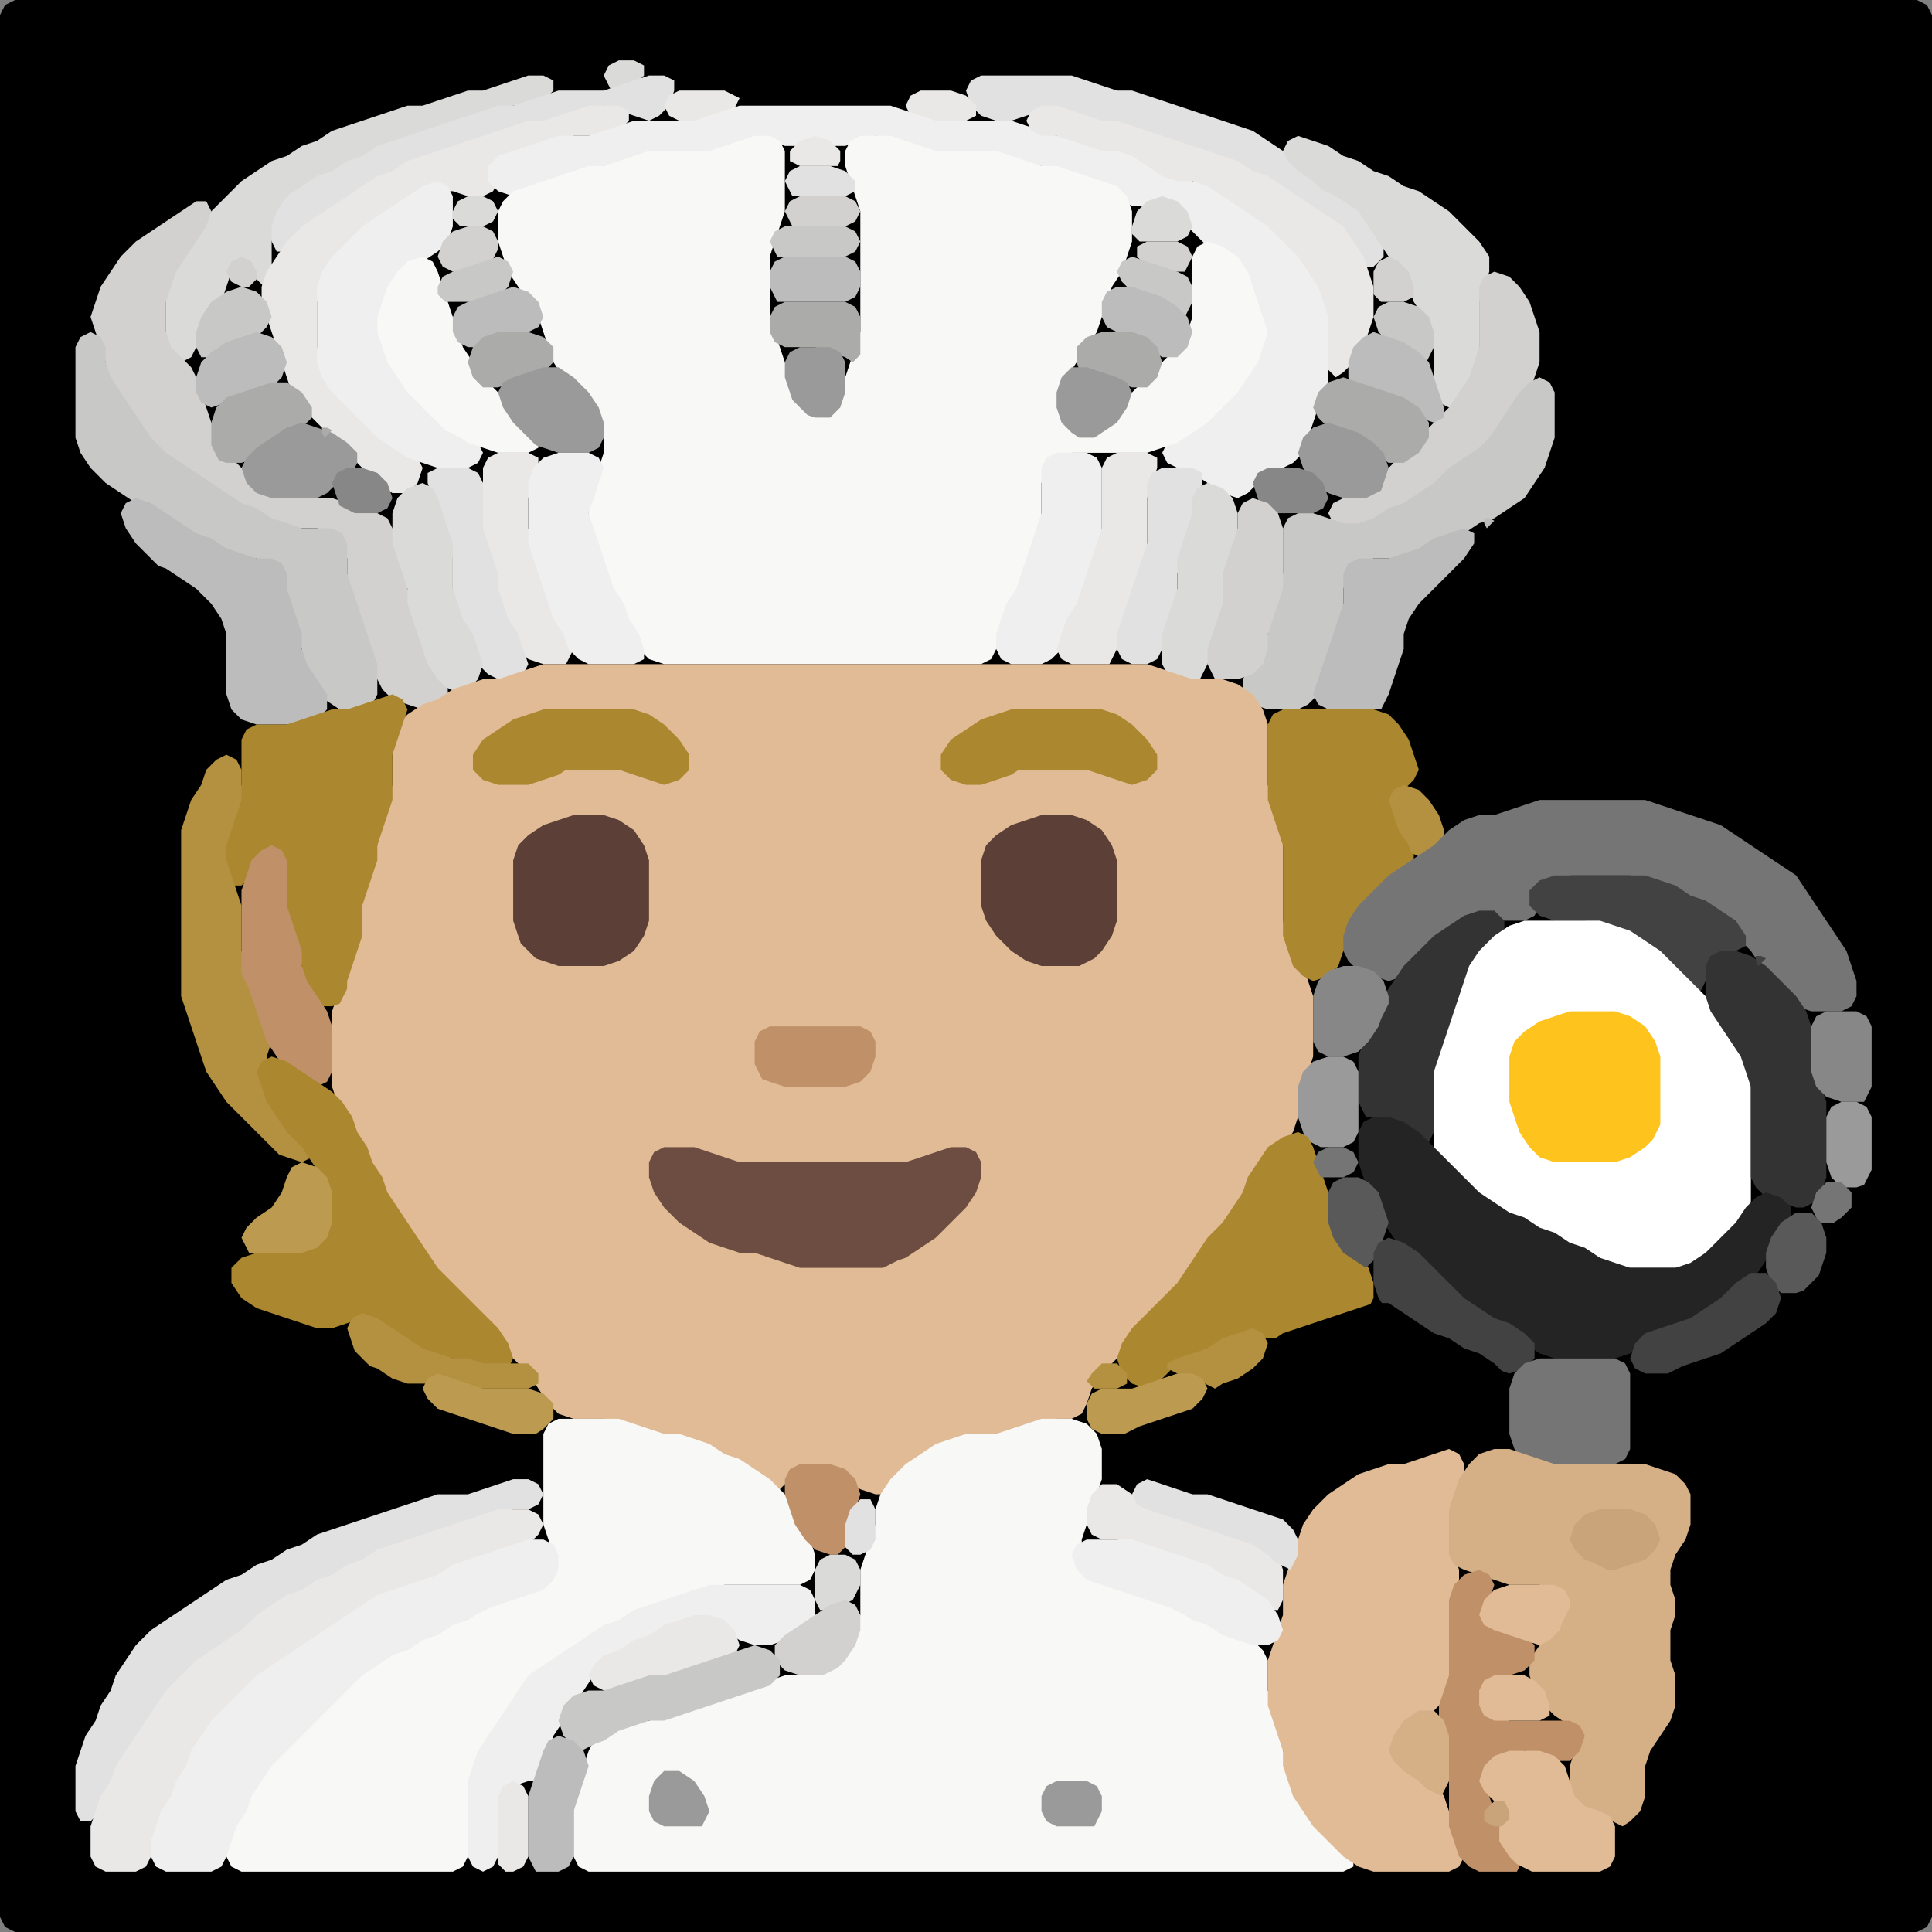 <?xml version="1.0" encoding="UTF-8" standalone="no"?>
<!DOCTYPE svg PUBLIC "-//W3C//DTD SVG 1.1//EN"
"http://www.w3.org/Graphics/SVG/1.1/DTD/svg11.dtd">
<svg width="128" height="128" xmlns="http://www.w3.org/2000/svg" version="1.1">
<rect width="100%" height="100%" fill="#808080" stroke="none"/>
<path d="M 101.5 128.0 L 102.0 128.0 L 103.0 128.0 L 104.0 128.0 L 105.0 128.0 L 106.0 128.0 L 107.0 128.0 L 108.0 128.0 L 109.0 128.0 L 110.0 128.0 L 111.0 128.0 L 112.0 128.0 L 113.0 128.0 L 114.0 128.0 L 115.0 128.0 L 116.0 128.0 L 117.0 128.0 L 118.0 128.0 L 119.0 128.0 L 120.0 128.0 L 121.0 128.0 L 122.0 128.0 L 123.0 128.0 L 124.0 128.0 L 125.0 128.0 L 126.0 128.0 L 127.0 128.0 L 127.667 127.667 L 128.0 127.0 L 128.0 126.0 L 128.0 125.0 L 128.0 124.0 L 128.0 123.0 L 128.0 122.0 L 128.0 121.0 L 128.0 120.0 L 128.0 119.0 L 128.0 118.0 L 128.0 117.0 L 128.0 116.0 L 128.0 115.0 L 128.0 114.0 L 128.0 113.0 L 128.0 112.0 L 128.0 111.0 L 128.0 110.0 L 128.0 109.0 L 128.0 108.0 L 128.0 107.0 L 128.0 106.0 L 128.0 105.0 L 128.0 104.0 L 128.0 103.0 L 128.0 102.0 L 128.0 101.0 L 128.0 100.0 L 128.0 99.0 L 128.0 98.0 L 128.0 97.0 L 128.0 96.0 L 128.0 95.0 L 128.0 94.0 L 128.0 93.0 L 128.0 92.0 L 128.0 91.0 L 128.0 90.0 L 128.0 89.0 L 128.0 88.0 L 128.0 87.0 L 128.0 86.0 L 128.0 85.0 L 128.0 84.0 L 128.0 83.0 L 128.0 82.0 L 128.0 81.0 L 128.0 80.0 L 128.0 79.0 L 128.0 78.0 L 128.0 77.0 L 128.0 76.0 L 128.0 75.0 L 128.0 74.0 L 128.0 73.0 L 128.0 72.0 L 128.0 71.0 L 128.0 70.0 L 128.0 69.0 L 128.0 68.0 L 128.0 67.0 L 128.0 66.0 L 128.0 65.0 L 128.0 64.0 L 128.0 63.0 L 128.0 62.0 L 128.0 61.0 L 128.0 60.0 L 128.0 59.0 L 128.0 58.0 L 128.0 57.0 L 128.0 56.0 L 128.0 55.0 L 128.0 54.0 L 128.0 53.0 L 128.0 52.0 L 128.0 51.0 L 128.0 50.0 L 128.0 49.0 L 128.0 48.0 L 128.0 47.0 L 128.0 46.0 L 128.0 45.0 L 128.0 44.0 L 128.0 43.0 L 128.0 42.0 L 128.0 41.0 L 128.0 40.0 L 128.0 39.0 L 128.0 38.0 L 128.0 37.0 L 128.0 36.0 L 128.0 35.0 L 128.0 34.0 L 128.0 33.0 L 128.0 32.0 L 128.0 31.0 L 128.0 30.0 L 128.0 29.0 L 128.0 28.0 L 128.0 27.0 L 128.0 26.0 L 128.0 25.0 L 128.0 24.0 L 128.0 23.0 L 128.0 22.0 L 128.0 21.0 L 128.0 20.0 L 128.0 19.0 L 128.0 18.0 L 128.0 17.0 L 128.0 16.0 L 128.0 15.0 L 128.0 14.0 L 128.0 13.0 L 128.0 12.0 L 128.0 11.0 L 128.0 10.0 L 128.0 9.0 L 128.0 8.0 L 128.0 7.0 L 128.0 6.0 L 128.0 5.0 L 128.0 4.0 L 128.0 3.0 L 128.0 2.0 L 128.0 1.0 L 127.667 0.333 L 127.0 0.0 L 126.0 0.0 L 125.0 0.0 L 124.0 0.0 L 123.0 0.0 L 122.0 0.0 L 121.0 0.0 L 120.0 0.0 L 119.0 0.0 L 118.0 0.0 L 117.0 0.0 L 116.0 0.0 L 115.0 0.0 L 114.0 0.0 L 113.0 0.0 L 112.0 0.0 L 111.0 0.0 L 110.0 0.0 L 109.0 0.0 L 108.0 0.0 L 107.0 0.0 L 106.0 0.0 L 105.0 0.0 L 104.0 0.0 L 103.0 0.0 L 102.0 0.0 L 101.0 0.0 L 100.0 0.0 L 99.0 0.0 L 98.0 0.0 L 97.0 0.0 L 96.0 0.0 L 95.0 0.0 L 94.0 0.0 L 93.0 0.0 L 92.0 0.0 L 91.0 0.0 L 90.0 0.0 L 89.0 0.0 L 88.0 0.0 L 87.0 0.0 L 86.0 0.0 L 85.0 0.0 L 84.0 0.0 L 83.0 0.0 L 82.0 0.0 L 81.0 0.0 L 80.0 0.0 L 79.0 0.0 L 78.0 0.0 L 77.0 0.0 L 76.0 0.0 L 75.0 0.0 L 74.0 0.0 L 73.0 0.0 L 72.0 0.0 L 71.0 0.0 L 70.0 0.0 L 69.0 0.0 L 68.0 0.0 L 67.0 0.0 L 66.0 0.0 L 65.0 0.0 L 64.0 0.0 L 63.0 0.0 L 62.0 0.0 L 61.0 0.0 L 60.0 0.0 L 59.0 0.0 L 58.0 0.0 L 57.0 0.0 L 56.0 0.0 L 55.0 0.0 L 54.0 0.0 L 53.0 0.0 L 52.0 0.0 L 51.0 0.0 L 50.0 0.0 L 49.0 0.0 L 48.0 0.0 L 47.0 0.0 L 46.0 0.0 L 45.0 0.0 L 44.0 0.0 L 43.0 0.0 L 42.0 0.0 L 41.0 0.0 L 40.0 0.0 L 39.0 0.0 L 38.0 0.0 L 37.0 0.0 L 36.0 0.0 L 35.0 0.0 L 34.0 0.0 L 33.0 0.0 L 32.0 0.0 L 31.0 0.0 L 30.0 0.0 L 29.0 0.0 L 28.0 0.0 L 27.0 0.0 L 26.0 0.0 L 25.0 0.0 L 24.0 0.0 L 23.0 0.0 L 22.0 0.0 L 21.0 0.0 L 20.0 0.0 L 19.0 0.0 L 18.0 0.0 L 17.0 0.0 L 16.0 0.0 L 15.0 0.0 L 14.0 0.0 L 13.0 0.0 L 12.0 0.0 L 11.0 0.0 L 10.0 0.0 L 9.0 0.0 L 8.0 0.0 L 7.0 0.0 L 6.0 0.0 L 5.0 0.0 L 4.0 0.0 L 3.0 0.0 L 2.0 0.0 L 1.0 0.0 L 0.333 0.333 L 0.0 1.0 L 0.0 2.0 L 0.0 3.0 L 0.0 4.0 L 0.0 5.0 L 0.0 6.0 L 0.0 7.0 L 0.0 8.0 L 0.0 9.0 L 0.0 10.0 L 0.0 11.0 L 0.0 12.0 L 0.0 13.0 L 0.0 14.0 L 0.0 15.0 L 0.0 16.0 L 0.0 17.0 L 0.0 18.0 L 0.0 19.0 L 0.0 20.0 L 0.0 21.0 L 0.0 22.0 L 0.0 23.0 L 0.0 24.0 L 0.0 25.0 L 0.0 26.0 L 0.0 27.0 L 0.0 28.0 L 0.0 29.0 L 0.0 30.0 L 0.0 31.0 L 0.0 32.0 L 0.0 33.0 L 0.0 34.0 L 0.0 35.0 L 0.0 36.0 L 0.0 37.0 L 0.0 38.0 L 0.0 39.0 L 0.0 40.0 L 0.0 41.0 L 0.0 42.0 L 0.0 43.0 L 0.0 44.0 L 0.0 45.0 L 0.0 46.0 L 0.0 47.0 L 0.0 48.0 L 0.0 49.0 L 0.0 50.0 L 0.0 51.0 L 0.0 52.0 L 0.0 53.0 L 0.0 54.0 L 0.0 55.0 L 0.0 56.0 L 0.0 57.0 L 0.0 58.0 L 0.0 59.0 L 0.0 60.0 L 0.0 61.0 L 0.0 62.0 L 0.0 63.0 L 0.0 64.0 L 0.0 65.0 L 0.0 66.0 L 0.0 67.0 L 0.0 68.0 L 0.0 69.0 L 0.0 70.0 L 0.0 71.0 L 0.0 72.0 L 0.0 73.0 L 0.0 74.0 L 0.0 75.0 L 0.0 76.0 L 0.0 77.0 L 0.0 78.0 L 0.0 79.0 L 0.0 80.0 L 0.0 81.0 L 0.0 82.0 L 0.0 83.0 L 0.0 84.0 L 0.0 85.0 L 0.0 86.0 L 0.0 87.0 L 0.0 88.0 L 0.0 89.0 L 0.0 90.0 L 0.0 91.0 L 0.0 92.0 L 0.0 93.0 L 0.0 94.0 L 0.0 95.0 L 0.0 96.0 L 0.0 97.0 L 0.0 98.0 L 0.0 99.0 L 0.0 100.0 L 0.0 101.0 L 0.0 102.0 L 0.0 103.0 L 0.0 104.0 L 0.0 105.0 L 0.0 106.0 L 0.0 107.0 L 0.0 108.0 L 0.0 109.0 L 0.0 110.0 L 0.0 111.0 L 0.0 112.0 L 0.0 113.0 L 0.0 114.0 L 0.0 115.0 L 0.0 116.0 L 0.0 117.0 L 0.0 118.0 L 0.0 119.0 L 0.0 120.0 L 0.0 121.0 L 0.0 122.0 L 0.0 123.0 L 0.0 124.0 L 0.0 125.0 L 0.0 126.0 L 0.0 127.0 L 0.333 127.667 L 1.0 128.0 L 2.0 128.0 L 3.0 128.0 L 4.0 128.0 L 5.0 128.0 L 6.0 128.0 L 7.0 128.0 L 8.0 128.0 L 9.0 128.0 L 10.0 128.0 L 11.0 128.0 L 12.0 128.0 L 13.0 128.0 L 14.0 128.0 L 15.0 128.0 L 16.0 128.0 L 17.0 128.0 L 18.0 128.0 L 19.0 128.0 L 20.0 128.0 L 21.0 128.0 L 22.0 128.0 L 23.0 128.0 L 24.0 128.0 L 25.0 128.0 L 26.0 128.0 L 27.0 128.0 L 28.0 128.0 L 29.0 128.0 L 30.0 128.0 L 31.0 128.0 L 32.0 128.0 L 33.0 128.0 L 34.0 128.0 L 35.0 128.0 L 36.0 128.0 L 37.0 128.0 L 38.0 128.0 L 39.0 128.0 L 40.0 128.0 L 41.0 128.0 L 42.0 128.0 L 43.0 128.0 L 44.0 128.0 L 45.0 128.0 L 46.0 128.0 L 47.0 128.0 L 48.0 128.0 L 49.0 128.0 L 50.0 128.0 L 51.0 128.0 L 52.0 128.0 L 53.0 128.0 L 54.0 128.0 L 55.0 128.0 L 56.0 128.0 L 57.0 128.0 L 58.0 128.0 L 59.0 128.0 L 60.0 128.0 L 61.0 128.0 L 62.0 128.0 L 63.0 128.0 L 64.0 128.0 L 65.0 128.0 L 66.0 128.0 L 67.0 128.0 L 68.0 128.0 L 69.0 128.0 L 70.0 128.0 L 71.0 128.0 L 72.0 128.0 L 73.0 128.0 L 74.0 128.0 L 75.0 128.0 L 76.0 128.0 L 77.0 128.0 L 78.0 128.0 L 79.0 128.0 L 80.0 128.0 L 81.0 128.0 L 82.0 128.0 L 83.0 128.0 L 84.0 128.0 L 85.0 128.0 L 86.0 128.0 L 87.0 128.0 L 88.0 128.0 L 89.0 128.0 L 90.0 128.0 L 91.0 128.0 L 92.0 128.0 L 93.0 128.0 L 94.0 128.0 L 95.0 128.0 L 96.0 128.0 L 97.0 128.0 L 98.0 128.0 L 99.0 128.0 L 100.0 128.0 L 100.5 128.0 Z" stroke="none" fill="rgb(0,0,0)" />
<path d="M 41.5 6.0 L 42.0 5.667 L 42.667 5.0 L 42.667 4.333 L 42.0 4.0 L 41.0 4.0 L 40.333 4.333 L 40.0 5.0 L 40.333 5.667 L 40.5 6.0 Z" stroke="none" fill="rgb(218,218,217)" />
<path d="M 17.5 19.0 L 17.667 18.667 L 18.0 18.0 L 18.0 17.0 L 18.0 16.0 L 18.333 15.0 L 19.0 14.0 L 20.0 13.0 L 21.0 12.333 L 22.0 11.667 L 23.0 11.333 L 24.0 10.667 L 25.0 10.333 L 26.0 9.667 L 27.0 9.333 L 28.0 9.0 L 29.0 8.667 L 30.0 8.333 L 31.0 8.0 L 32.0 7.667 L 33.0 7.333 L 34.0 7.0 L 35.0 7.0 L 36.0 6.667 L 36.667 6.0 L 36.667 5.333 L 36.0 5.0 L 35.0 5.0 L 34.0 5.333 L 33.0 5.667 L 32.0 6.0 L 31.0 6.0 L 30.0 6.333 L 29.0 6.667 L 28.0 7.0 L 27.0 7.0 L 26.0 7.333 L 25.0 7.667 L 24.0 8.0 L 23.0 8.333 L 22.0 8.667 L 21.0 9.333 L 20.0 9.667 L 19.0 10.333 L 18.0 10.667 L 17.0 11.333 L 16.0 12.0 L 15.0 13.0 L 14.0 14.0 L 13.0 15.0 L 12.333 16.0 L 11.667 17.0 L 11.333 18.0 L 11.0 19.0 L 11.0 20.0 L 11.0 21.0 L 11.0 22.0 L 11.0 23.0 L 11.333 23.667 L 12.0 24.0 L 12.667 23.667 L 13.0 23.0 L 13.333 22.0 L 14.0 21.0 L 14.667 20.0 L 15.0 19.0 L 15.333 18.0 L 16.0 17.667 L 16.667 18.0 L 17.0 18.5 Z" stroke="none" fill="rgb(218,218,217)" />
<path d="M 21.5 14.5 L 22.0 14.333 L 23.0 13.667 L 24.0 13.0 L 25.0 12.333 L 26.0 11.667 L 27.0 11.333 L 28.0 10.667 L 29.0 10.333 L 30.0 10.0 L 31.0 9.667 L 32.0 9.333 L 33.0 9.0 L 34.0 8.667 L 35.0 8.333 L 36.0 8.0 L 37.0 8.0 L 38.0 7.667 L 39.0 7.333 L 40.0 7.0 L 41.0 7.333 L 42.0 7.667 L 43.0 8.0 L 43.667 7.667 L 44.333 7.0 L 44.667 6.0 L 44.667 5.333 L 44.0 5.0 L 43.0 5.0 L 42.0 5.333 L 41.0 5.667 L 40.0 6.0 L 39.0 6.0 L 38.0 6.0 L 37.0 6.0 L 36.0 6.333 L 35.0 6.667 L 34.0 7.0 L 33.0 7.0 L 32.0 7.333 L 31.0 7.667 L 30.0 8.0 L 29.0 8.333 L 28.0 8.667 L 27.0 9.0 L 26.0 9.333 L 25.0 9.667 L 24.0 10.333 L 23.0 10.667 L 22.0 11.333 L 21.0 11.667 L 20.0 12.333 L 19.0 13.0 L 18.333 14.0 L 18.0 15.0 L 18.0 16.0 L 18.333 16.667 L 19.0 16.667 L 20.0 16.0 L 20.5 15.5 Z" stroke="none" fill="rgb(225,225,225)" />
<path d="M 72.5 8.0 L 73.0 8.0 L 74.0 8.333 L 75.0 8.667 L 76.0 9.0 L 77.0 9.333 L 78.0 9.667 L 79.0 10.0 L 80.0 10.333 L 81.0 10.667 L 82.0 11.333 L 83.0 11.667 L 84.0 12.333 L 85.0 13.0 L 86.0 13.667 L 87.0 14.333 L 88.0 15.0 L 89.0 16.0 L 89.667 17.0 L 90.333 17.667 L 91.0 17.667 L 91.667 17.0 L 91.667 16.0 L 91.333 15.0 L 90.667 14.0 L 90.0 13.333 L 89.0 12.667 L 88.0 12.0 L 87.0 11.333 L 86.0 10.667 L 85.0 10.0 L 84.0 9.333 L 83.0 8.667 L 82.0 8.333 L 81.0 8.0 L 80.0 7.667 L 79.0 7.333 L 78.0 7.0 L 77.0 6.667 L 76.0 6.333 L 75.0 6.0 L 74.0 6.0 L 73.0 5.667 L 72.0 5.333 L 71.0 5.0 L 70.0 5.0 L 69.0 5.0 L 68.0 5.0 L 67.0 5.0 L 66.0 5.0 L 65.0 5.0 L 64.333 5.333 L 64.0 6.0 L 64.333 7.0 L 65.0 7.667 L 66.0 8.0 L 67.0 8.0 L 68.0 7.667 L 69.0 7.333 L 70.0 7.333 L 71.0 7.667 L 71.5 8.0 Z" stroke="none" fill="rgb(225,225,225)" />
<path d="M 49.0 6.5 L 48.667 6.333 L 48.0 6.0 L 47.0 6.0 L 46.0 6.0 L 45.0 6.0 L 44.333 6.333 L 44.0 7.0 L 44.333 7.667 L 45.0 8.0 L 46.0 8.0 L 47.0 8.0 L 48.0 7.667 L 48.5 7.5 Z" stroke="none" fill="rgb(233,232,231)" />
<path d="M 63.5 8.0 L 64.0 8.0 L 64.667 7.667 L 64.667 7.0 L 64.0 6.333 L 63.0 6.0 L 62.0 6.0 L 61.0 6.0 L 60.333 6.333 L 60.0 7.0 L 60.333 7.667 L 61.0 8.0 L 62.0 8.0 L 62.5 8.0 Z" stroke="none" fill="rgb(233,232,231)" />
<path d="M 21.5 28.5 L 22.0 29.0 L 23.0 30.0 L 24.0 31.0 L 25.0 32.0 L 26.0 32.667 L 27.0 32.667 L 27.667 32.0 L 28.0 31.0 L 27.667 30.333 L 27.0 29.667 L 26.0 29.0 L 25.0 28.0 L 24.0 27.0 L 23.0 26.0 L 22.0 25.0 L 21.333 24.0 L 21.0 23.0 L 21.0 22.0 L 21.0 21.0 L 21.0 20.0 L 21.333 19.0 L 22.0 18.0 L 23.0 17.0 L 24.0 16.0 L 25.0 15.0 L 26.0 14.333 L 27.0 13.667 L 28.0 13.0 L 29.0 12.667 L 30.0 12.667 L 31.0 13.0 L 32.0 13.0 L 32.667 12.667 L 33.0 12.0 L 33.333 11.0 L 34.0 10.333 L 35.0 10.0 L 36.0 9.667 L 37.0 9.333 L 38.0 9.0 L 39.0 9.0 L 40.0 9.0 L 41.0 8.667 L 41.667 8.0 L 41.667 7.333 L 41.0 7.0 L 40.0 7.0 L 39.0 7.0 L 38.0 7.333 L 37.0 7.667 L 36.0 8.0 L 35.0 8.0 L 34.0 8.333 L 33.0 8.667 L 32.0 9.0 L 31.0 9.333 L 30.0 9.667 L 29.0 10.0 L 28.0 10.333 L 27.0 10.667 L 26.0 11.333 L 25.0 11.667 L 24.0 12.333 L 23.0 13.0 L 22.0 13.667 L 21.0 14.333 L 20.0 15.0 L 19.0 16.0 L 18.333 17.0 L 17.667 18.0 L 17.333 19.0 L 17.333 20.0 L 17.667 21.0 L 18.0 22.0 L 18.333 23.0 L 18.667 24.0 L 19.0 25.0 L 19.333 26.0 L 20.0 27.0 L 20.5 27.5 Z" stroke="none" fill="rgb(233,232,231)" />
<path d="M 88.0 25.5 L 88.0 25.0 L 88.0 24.0 L 88.0 23.0 L 88.0 22.0 L 88.0 21.0 L 88.0 20.0 L 87.667 19.0 L 87.333 18.0 L 86.667 17.0 L 86.0 16.0 L 85.0 15.0 L 84.0 14.333 L 83.0 13.667 L 82.0 13.0 L 81.0 12.333 L 80.0 12.0 L 79.0 12.0 L 78.0 11.667 L 77.0 11.0 L 76.0 10.333 L 75.0 10.0 L 74.0 10.0 L 73.0 9.667 L 72.0 9.333 L 71.0 9.0 L 70.0 9.0 L 69.0 8.667 L 68.0 8.333 L 67.0 8.0 L 66.0 8.0 L 65.0 8.0 L 64.0 8.0 L 63.0 8.0 L 62.0 8.0 L 61.0 7.667 L 60.0 7.333 L 59.0 7.0 L 58.0 7.0 L 57.0 7.0 L 56.0 7.0 L 55.0 7.0 L 54.0 7.0 L 53.0 7.0 L 52.0 7.0 L 51.0 7.0 L 50.0 7.0 L 49.0 7.0 L 48.0 7.333 L 47.0 7.667 L 46.0 8.0 L 45.0 8.0 L 44.0 8.0 L 43.0 8.0 L 42.0 8.0 L 41.0 8.333 L 40.0 8.667 L 39.0 9.0 L 38.0 9.0 L 37.0 9.0 L 36.0 9.333 L 35.0 9.667 L 34.0 10.0 L 33.0 10.333 L 32.333 11.0 L 32.333 12.0 L 33.0 12.667 L 34.0 13.0 L 35.0 12.667 L 36.0 12.333 L 37.0 12.0 L 38.0 11.667 L 39.0 11.333 L 40.0 11.0 L 41.0 11.0 L 42.0 10.667 L 43.0 10.333 L 44.0 10.0 L 45.0 10.0 L 46.0 10.0 L 47.0 10.0 L 48.0 10.0 L 49.0 9.667 L 50.0 9.333 L 51.0 9.333 L 52.0 9.667 L 53.0 9.667 L 54.0 9.667 L 55.0 9.667 L 56.0 9.667 L 57.0 9.333 L 58.0 9.0 L 59.0 9.333 L 60.0 9.667 L 61.0 10.0 L 62.0 10.0 L 63.0 10.0 L 64.0 10.0 L 65.0 10.0 L 66.0 10.333 L 67.0 10.667 L 68.0 11.0 L 69.0 11.0 L 70.0 11.333 L 71.0 11.667 L 72.0 12.0 L 73.0 12.333 L 74.0 13.0 L 75.0 13.667 L 76.0 13.667 L 77.0 13.667 L 78.0 14.0 L 78.667 15.0 L 79.333 15.667 L 80.0 16.333 L 81.0 17.0 L 82.0 18.0 L 82.667 19.0 L 83.0 20.0 L 83.333 21.0 L 83.333 22.0 L 83.333 23.0 L 82.667 24.0 L 82.0 25.0 L 81.0 26.0 L 80.0 27.0 L 79.0 28.0 L 78.0 28.667 L 77.333 29.333 L 77.0 30.0 L 77.333 30.667 L 78.0 31.0 L 79.0 31.333 L 80.0 32.0 L 81.0 32.667 L 82.0 33.0 L 82.667 32.667 L 83.333 32.0 L 84.0 31.333 L 85.0 31.0 L 85.667 30.667 L 86.333 30.0 L 86.667 29.0 L 87.0 28.0 L 87.333 27.0 L 87.5 26.5 Z" stroke="none" fill="rgb(240,239,239)" />
<path d="M 88.5 25.0 L 89.0 24.667 L 89.667 24.0 L 90.333 23.0 L 90.667 22.0 L 91.0 21.0 L 91.0 20.0 L 91.0 19.0 L 90.667 18.0 L 90.333 17.0 L 89.667 16.0 L 89.0 15.0 L 88.0 14.333 L 87.0 13.667 L 86.0 13.0 L 85.0 12.333 L 84.0 11.667 L 83.0 11.333 L 82.0 10.667 L 81.0 10.333 L 80.0 10.0 L 79.0 9.667 L 78.0 9.333 L 77.0 9.0 L 76.0 8.667 L 75.0 8.333 L 74.0 8.0 L 73.0 8.0 L 72.0 7.667 L 71.0 7.333 L 70.0 7.0 L 69.0 7.0 L 68.333 7.333 L 68.0 8.0 L 68.333 8.667 L 69.0 9.0 L 70.0 9.0 L 71.0 9.333 L 72.0 9.667 L 73.0 10.0 L 74.0 10.0 L 75.0 10.333 L 76.0 11.0 L 77.0 11.667 L 78.0 12.0 L 79.0 12.0 L 80.0 12.333 L 81.0 13.0 L 82.0 13.667 L 83.0 14.333 L 84.0 15.0 L 85.0 16.0 L 86.0 17.0 L 86.667 18.0 L 87.333 19.0 L 87.667 20.0 L 88.0 21.0 L 88.0 22.0 L 88.0 23.0 L 88.0 24.0 L 88.0 24.5 Z" stroke="none" fill="rgb(233,232,231)" />
<path d="M 53.5 44.0 L 54.0 44.0 L 55.0 44.0 L 56.0 44.0 L 57.0 44.0 L 58.0 44.0 L 59.0 44.0 L 60.0 44.0 L 61.0 44.0 L 62.0 44.0 L 63.0 44.0 L 64.0 44.0 L 65.0 44.0 L 65.667 43.667 L 66.0 43.0 L 66.333 42.0 L 66.667 41.0 L 67.333 40.0 L 67.667 39.0 L 68.0 38.0 L 68.333 37.0 L 68.667 36.0 L 69.0 35.0 L 69.0 34.0 L 69.0 33.0 L 69.0 32.0 L 69.333 31.0 L 70.0 30.333 L 71.0 30.0 L 72.0 30.0 L 73.0 30.0 L 74.0 30.0 L 75.0 30.0 L 76.0 30.0 L 77.0 29.667 L 78.0 29.333 L 79.0 28.667 L 80.0 28.0 L 81.0 27.0 L 82.0 26.0 L 82.667 25.0 L 83.333 24.0 L 83.667 23.0 L 84.0 22.0 L 83.667 21.0 L 83.333 20.0 L 83.0 19.0 L 82.667 18.0 L 82.0 17.0 L 81.0 16.333 L 80.0 16.0 L 79.333 16.333 L 79.0 17.0 L 79.0 18.0 L 79.0 19.0 L 79.0 20.0 L 79.0 21.0 L 78.667 22.0 L 78.0 23.0 L 77.0 24.0 L 76.0 25.0 L 75.0 26.0 L 74.0 27.0 L 73.0 28.0 L 72.0 28.333 L 71.0 28.0 L 70.333 27.0 L 70.333 26.0 L 70.667 25.0 L 71.333 24.0 L 72.0 23.0 L 72.667 22.0 L 73.0 21.0 L 73.333 20.0 L 73.667 19.0 L 74.333 18.0 L 74.667 17.0 L 75.0 16.0 L 75.0 15.0 L 75.0 14.0 L 74.667 13.0 L 74.0 12.333 L 73.0 12.0 L 72.0 11.667 L 71.0 11.333 L 70.0 11.0 L 69.0 11.0 L 68.0 10.667 L 67.0 10.333 L 66.0 10.0 L 65.0 10.0 L 64.0 10.0 L 63.0 10.0 L 62.0 10.0 L 61.0 9.667 L 60.0 9.333 L 59.0 9.0 L 58.0 9.0 L 57.0 9.0 L 56.333 9.333 L 56.0 10.0 L 56.0 11.0 L 56.333 12.0 L 56.667 13.0 L 57.0 14.0 L 57.0 15.0 L 57.0 16.0 L 57.0 17.0 L 57.0 18.0 L 57.0 19.0 L 57.0 20.0 L 57.0 21.0 L 57.0 22.0 L 56.667 23.0 L 56.333 24.0 L 56.0 25.0 L 55.667 26.0 L 55.0 26.667 L 54.0 26.667 L 53.0 26.0 L 52.333 25.0 L 52.0 24.0 L 51.667 23.0 L 51.333 22.0 L 51.0 21.0 L 51.0 20.0 L 51.0 19.0 L 51.0 18.0 L 51.0 17.0 L 51.333 16.0 L 51.667 15.0 L 52.0 14.0 L 52.0 13.0 L 52.0 12.0 L 52.0 11.0 L 52.0 10.0 L 51.667 9.333 L 51.0 9.0 L 50.0 9.0 L 49.0 9.333 L 48.0 9.667 L 47.0 10.0 L 46.0 10.0 L 45.0 10.0 L 44.0 10.0 L 43.0 10.0 L 42.0 10.333 L 41.0 10.667 L 40.0 11.0 L 39.0 11.0 L 38.0 11.333 L 37.0 11.667 L 36.0 12.0 L 35.0 12.333 L 34.0 12.667 L 33.333 13.333 L 33.0 14.0 L 33.0 15.0 L 33.0 16.0 L 33.333 17.0 L 33.667 18.0 L 34.333 19.0 L 35.0 20.0 L 35.667 21.0 L 36.0 22.0 L 36.333 23.0 L 36.667 24.0 L 37.333 25.0 L 38.0 26.0 L 39.0 27.0 L 39.667 28.0 L 40.0 29.0 L 40.0 30.0 L 39.667 31.0 L 39.333 32.0 L 39.0 33.0 L 39.0 34.0 L 39.0 35.0 L 39.333 36.0 L 39.667 37.0 L 40.0 38.0 L 40.333 39.0 L 40.667 40.0 L 41.333 41.0 L 41.667 42.0 L 42.333 43.0 L 43.0 43.667 L 44.0 44.0 L 45.0 44.0 L 46.0 44.0 L 47.0 44.0 L 48.0 44.0 L 49.0 44.0 L 50.0 44.0 L 51.0 44.0 L 52.0 44.0 L 52.5 44.0 Z" stroke="none" fill="rgb(248,248,247)" />
<path d="M 55.5 11.0 L 55.667 10.667 L 55.667 10.0 L 55.0 9.333 L 54.0 9.0 L 53.0 9.333 L 52.333 10.0 L 52.333 10.667 L 53.0 11.0 L 54.0 11.0 L 54.5 11.0 Z" stroke="none" fill="rgb(233,232,231)" />
<path d="M 88.5 13.0 L 89.0 13.333 L 90.0 14.0 L 90.667 15.0 L 91.333 16.0 L 92.0 17.0 L 92.667 18.0 L 93.333 19.0 L 93.667 20.0 L 94.333 21.0 L 94.667 22.0 L 95.0 23.0 L 95.0 24.0 L 95.0 25.0 L 95.0 26.0 L 95.333 26.667 L 96.0 27.0 L 96.667 26.667 L 97.333 26.0 L 97.667 25.0 L 98.0 24.0 L 98.0 23.0 L 98.0 22.0 L 98.0 21.0 L 98.0 20.0 L 98.333 19.0 L 98.667 18.0 L 98.667 17.0 L 98.0 16.0 L 97.0 15.0 L 96.0 14.0 L 95.0 13.333 L 94.0 12.667 L 93.0 12.333 L 92.0 11.667 L 91.0 11.333 L 90.0 10.667 L 89.0 10.333 L 88.0 9.667 L 87.0 9.333 L 86.0 9.0 L 85.333 9.333 L 85.0 10.0 L 85.333 10.667 L 86.0 11.333 L 87.0 12.0 L 87.5 12.5 Z" stroke="none" fill="rgb(218,218,217)" />
<path d="M 53.5 13.0 L 54.0 13.0 L 55.0 13.0 L 56.0 13.0 L 56.667 12.667 L 56.667 12.0 L 56.0 11.333 L 55.0 11.0 L 54.0 11.0 L 53.0 11.0 L 52.333 11.333 L 52.0 12.0 L 52.333 12.667 L 52.5 13.0 Z" stroke="none" fill="rgb(225,225,225)" />
<path d="M 23.5 27.5 L 24.0 28.0 L 25.0 29.0 L 26.0 29.667 L 27.0 30.333 L 28.0 30.667 L 29.0 31.0 L 30.0 31.0 L 31.0 31.0 L 31.667 30.667 L 32.0 30.0 L 31.667 29.333 L 31.0 28.667 L 30.0 28.0 L 29.0 27.0 L 28.0 26.0 L 27.0 25.0 L 26.333 24.0 L 25.667 23.0 L 25.333 22.0 L 25.333 21.0 L 25.667 20.0 L 26.333 19.0 L 27.0 18.0 L 28.0 17.333 L 29.0 16.667 L 29.667 16.0 L 30.0 15.0 L 30.0 14.0 L 30.0 13.0 L 29.667 12.333 L 29.0 12.0 L 28.0 12.333 L 27.0 13.0 L 26.0 13.667 L 25.0 14.333 L 24.0 15.0 L 23.0 16.0 L 22.0 17.0 L 21.333 18.0 L 21.0 19.0 L 21.0 20.0 L 21.0 21.0 L 21.0 22.0 L 21.0 23.0 L 21.0 24.0 L 21.333 25.0 L 22.0 26.0 L 22.5 26.5 Z" stroke="none" fill="rgb(240,239,239)" />
<path d="M 23.5 40.5 L 23.667 41.0 L 24.0 42.0 L 24.333 43.0 L 24.667 44.0 L 25.0 45.0 L 25.333 45.667 L 26.0 46.333 L 27.0 46.667 L 28.0 47.0 L 29.0 46.667 L 29.667 46.0 L 29.667 45.0 L 29.0 44.0 L 28.333 43.0 L 28.0 42.0 L 27.667 41.0 L 27.333 40.0 L 27.0 39.0 L 27.0 38.0 L 26.667 37.0 L 26.333 36.0 L 26.0 35.0 L 25.667 34.333 L 25.0 34.0 L 24.0 33.667 L 23.0 33.333 L 22.0 33.0 L 21.0 33.0 L 20.0 33.0 L 19.0 33.0 L 18.0 32.667 L 17.0 32.0 L 16.0 31.0 L 15.0 30.0 L 14.333 29.0 L 14.0 28.0 L 13.667 27.0 L 13.333 26.0 L 13.0 25.0 L 12.667 24.333 L 12.0 23.667 L 11.333 23.0 L 11.0 22.0 L 11.0 21.0 L 11.0 20.0 L 11.333 19.0 L 11.667 18.0 L 12.333 17.0 L 13.0 16.0 L 13.667 15.0 L 14.0 14.0 L 13.667 13.333 L 13.0 13.333 L 12.0 14.0 L 11.0 14.667 L 10.0 15.333 L 9.0 16.0 L 8.0 17.0 L 7.333 18.0 L 6.667 19.0 L 6.333 20.0 L 6.0 21.0 L 6.333 22.0 L 6.667 23.0 L 7.0 24.0 L 7.0 25.0 L 7.333 26.0 L 8.0 27.0 L 8.667 28.0 L 9.333 29.0 L 10.0 30.0 L 11.0 30.667 L 12.0 31.333 L 13.0 32.0 L 14.0 32.667 L 15.0 33.333 L 16.0 33.667 L 17.0 34.333 L 18.0 34.667 L 19.0 35.0 L 20.0 35.0 L 21.0 35.0 L 22.0 35.333 L 22.667 36.0 L 23.0 37.0 L 23.0 38.0 L 23.0 39.0 L 23.0 39.5 Z" stroke="none" fill="rgb(210,209,208)" />
<path d="M 30.5 15.0 L 31.0 15.0 L 32.0 15.0 L 32.667 14.667 L 33.0 14.0 L 32.667 13.333 L 32.0 13.0 L 31.0 13.0 L 30.333 13.333 L 30.0 14.0 L 30.0 14.5 Z" stroke="none" fill="rgb(218,218,217)" />
<path d="M 53.5 15.0 L 54.0 15.0 L 55.0 15.0 L 56.0 15.0 L 56.667 14.667 L 57.0 14.0 L 56.667 13.333 L 56.0 13.0 L 55.0 13.0 L 54.0 13.0 L 53.0 13.0 L 52.333 13.333 L 52.0 14.0 L 52.333 14.667 L 52.5 15.0 Z" stroke="none" fill="rgb(210,209,208)" />
<path d="M 75.5 16.0 L 76.0 16.0 L 77.0 16.0 L 78.0 16.0 L 78.667 15.667 L 79.0 15.0 L 78.667 14.0 L 78.0 13.333 L 77.0 13.0 L 76.0 13.333 L 75.333 14.0 L 75.0 15.0 L 75.0 15.5 Z" stroke="none" fill="rgb(218,218,217)" />
<path d="M 33.0 16.5 L 33.0 16.0 L 32.667 15.333 L 32.0 15.0 L 31.0 15.0 L 30.0 15.333 L 29.333 16.0 L 29.0 17.0 L 29.333 17.667 L 30.0 18.0 L 31.0 18.0 L 32.0 17.667 L 32.5 17.5 Z" stroke="none" fill="rgb(210,209,208)" />
<path d="M 52.5 17.0 L 53.0 17.0 L 54.0 17.0 L 55.0 17.0 L 56.0 17.0 L 56.667 16.667 L 57.0 16.0 L 56.667 15.333 L 56.0 15.0 L 55.0 15.0 L 54.0 15.0 L 53.0 15.0 L 52.0 15.0 L 51.333 15.333 L 51.0 16.0 L 51.333 16.667 L 51.5 17.0 Z" stroke="none" fill="rgb(200,200,199)" />
<path d="M 78.5 18.0 L 78.667 17.667 L 79.0 17.0 L 78.667 16.333 L 78.0 16.0 L 77.0 16.0 L 76.0 16.0 L 75.333 16.333 L 75.333 17.0 L 76.0 17.667 L 77.0 18.0 L 77.5 18.0 Z" stroke="none" fill="rgb(210,209,208)" />
<path d="M 17.0 18.5 L 17.0 18.0 L 16.667 17.333 L 16.0 17.0 L 15.333 17.333 L 15.0 18.0 L 15.333 18.667 L 16.0 19.0 L 16.5 19.0 Z" stroke="none" fill="rgb(210,209,208)" />
<path d="M 30.5 29.0 L 31.0 29.333 L 32.0 29.667 L 33.0 30.0 L 34.0 30.0 L 35.0 30.0 L 35.667 29.667 L 35.667 29.0 L 35.0 28.0 L 34.0 27.0 L 33.0 26.0 L 32.0 25.0 L 31.333 24.0 L 30.667 23.0 L 30.333 22.0 L 30.0 21.0 L 29.667 20.0 L 29.333 19.0 L 29.0 18.0 L 28.667 17.333 L 28.0 17.0 L 27.0 17.333 L 26.333 18.0 L 25.667 19.0 L 25.333 20.0 L 25.0 21.0 L 25.0 22.0 L 25.333 23.0 L 25.667 24.0 L 26.333 25.0 L 27.0 26.0 L 28.0 27.0 L 29.0 28.0 L 29.5 28.5 Z" stroke="none" fill="rgb(248,248,247)" />
<path d="M 29.5 20.0 L 30.0 20.0 L 31.0 20.0 L 32.0 20.0 L 33.0 19.667 L 33.667 19.0 L 34.0 18.0 L 33.667 17.333 L 33.0 17.0 L 32.0 17.333 L 31.0 17.667 L 30.0 18.0 L 29.333 18.333 L 29.0 19.0 L 29.0 19.5 Z" stroke="none" fill="rgb(200,200,199)" />
<path d="M 52.5 20.0 L 53.0 20.0 L 54.0 20.0 L 55.0 20.0 L 56.0 20.0 L 56.667 19.667 L 57.0 19.0 L 57.0 18.0 L 56.667 17.333 L 56.0 17.0 L 55.0 17.0 L 54.0 17.0 L 53.0 17.0 L 52.0 17.0 L 51.333 17.333 L 51.0 18.0 L 51.0 19.0 L 51.333 19.667 L 51.5 20.0 Z" stroke="none" fill="rgb(188,188,188)" />
<path d="M 78.5 21.0 L 78.667 20.667 L 79.0 20.0 L 79.0 19.0 L 78.667 18.333 L 78.0 18.0 L 77.0 17.667 L 76.0 17.333 L 75.0 17.0 L 74.333 17.333 L 74.0 18.0 L 74.333 18.667 L 75.0 19.333 L 76.0 19.667 L 77.0 20.333 L 77.5 20.5 Z" stroke="none" fill="rgb(200,200,199)" />
<path d="M 91.5 20.0 L 92.0 20.0 L 93.0 20.0 L 93.667 19.667 L 93.667 19.0 L 93.333 18.0 L 92.667 17.333 L 92.0 17.0 L 91.333 17.333 L 91.0 18.0 L 91.0 19.0 L 91.0 19.5 Z" stroke="none" fill="rgb(210,209,208)" />
<path d="M 91.5 34.5 L 92.0 34.333 L 93.0 33.667 L 94.0 33.333 L 95.0 32.667 L 96.0 32.0 L 97.0 31.0 L 98.0 30.333 L 98.667 29.667 L 99.333 29.0 L 100.0 28.0 L 100.667 27.0 L 101.333 26.0 L 101.667 25.0 L 102.0 24.0 L 102.0 23.0 L 102.0 22.0 L 101.667 21.0 L 101.333 20.0 L 100.667 19.0 L 100.0 18.333 L 99.0 18.0 L 98.333 18.333 L 98.0 19.0 L 98.0 20.0 L 98.0 21.0 L 98.0 22.0 L 98.0 23.0 L 97.667 24.0 L 97.333 25.0 L 96.667 26.0 L 96.0 27.0 L 95.0 28.0 L 94.0 29.0 L 93.0 30.0 L 92.0 31.0 L 91.0 32.0 L 90.0 32.667 L 89.0 33.0 L 88.333 33.333 L 88.0 34.0 L 88.333 34.667 L 89.0 35.0 L 90.0 35.0 L 90.5 35.0 Z" stroke="none" fill="rgb(210,209,208)" />
<path d="M 16.5 22.5 L 17.0 22.333 L 17.667 21.667 L 18.0 21.0 L 17.667 20.0 L 17.0 19.333 L 16.0 19.0 L 15.0 19.333 L 14.0 20.0 L 13.333 21.0 L 13.0 22.0 L 13.0 23.0 L 13.333 23.667 L 14.0 23.667 L 15.0 23.333 L 15.5 23.0 Z" stroke="none" fill="rgb(200,200,199)" />
<path d="M 32.5 22.5 L 33.0 22.333 L 34.0 22.0 L 35.0 22.0 L 35.667 21.667 L 36.0 21.0 L 35.667 20.0 L 35.0 19.333 L 34.0 19.0 L 33.0 19.333 L 32.0 19.667 L 31.0 20.0 L 30.333 20.333 L 30.0 21.0 L 30.0 22.0 L 30.333 22.667 L 31.0 23.0 L 31.5 23.0 Z" stroke="none" fill="rgb(188,188,188)" />
<path d="M 75.5 22.5 L 76.0 23.0 L 77.0 23.667 L 78.0 23.667 L 78.667 23.0 L 79.0 22.0 L 78.667 21.0 L 78.0 20.333 L 77.0 19.667 L 76.0 19.333 L 75.0 19.0 L 74.0 19.0 L 73.333 19.333 L 73.0 20.0 L 73.0 21.0 L 73.333 21.667 L 74.0 22.0 L 74.5 22.0 Z" stroke="none" fill="rgb(188,188,188)" />
<path d="M 57.0 23.5 L 57.0 23.0 L 57.0 22.0 L 57.0 21.0 L 56.667 20.333 L 56.0 20.0 L 55.0 20.0 L 54.0 20.0 L 53.0 20.0 L 52.0 20.0 L 51.333 20.333 L 51.0 21.0 L 51.0 22.0 L 51.333 22.667 L 52.0 23.0 L 53.0 23.0 L 54.0 23.0 L 55.0 23.333 L 56.0 23.667 L 56.5 24.0 Z" stroke="none" fill="rgb(171,171,170)" />
<path d="M 94.5 24.0 L 94.667 23.667 L 95.0 23.0 L 95.0 22.0 L 94.667 21.0 L 94.0 20.333 L 93.0 20.0 L 92.0 20.0 L 91.333 20.333 L 91.0 21.0 L 91.333 22.0 L 92.0 22.667 L 93.0 23.333 L 93.5 23.5 Z" stroke="none" fill="rgb(200,200,199)" />
<path d="M 23.5 47.0 L 24.0 47.0 L 24.667 46.667 L 25.0 46.0 L 25.0 45.0 L 25.0 44.0 L 24.667 43.0 L 24.333 42.0 L 24.0 41.0 L 23.667 40.0 L 23.333 39.0 L 23.0 38.0 L 23.0 37.0 L 23.0 36.0 L 22.667 35.333 L 22.0 35.0 L 21.0 35.0 L 20.0 35.0 L 19.0 34.667 L 18.0 34.333 L 17.0 33.667 L 16.0 33.333 L 15.0 32.667 L 14.0 32.0 L 13.0 31.333 L 12.0 30.667 L 11.0 30.0 L 10.0 29.0 L 9.333 28.0 L 8.667 27.0 L 8.0 26.0 L 7.333 25.0 L 7.0 24.0 L 7.0 23.0 L 6.667 22.333 L 6.0 22.0 L 5.333 22.333 L 5.0 23.0 L 5.0 24.0 L 5.0 25.0 L 5.0 26.0 L 5.0 27.0 L 5.0 28.0 L 5.0 29.0 L 5.333 30.0 L 6.0 31.0 L 7.0 32.0 L 8.0 32.667 L 9.0 33.333 L 10.0 34.0 L 11.0 34.667 L 12.0 35.333 L 13.0 35.667 L 14.0 36.333 L 15.0 36.667 L 16.0 37.0 L 17.0 37.0 L 18.0 37.333 L 18.667 38.0 L 19.0 39.0 L 19.0 40.0 L 19.333 41.0 L 19.667 42.0 L 20.0 43.0 L 20.0 44.0 L 20.333 45.0 L 21.0 46.0 L 22.0 46.667 L 22.5 47.0 Z" stroke="none" fill="rgb(200,200,199)" />
<path d="M 16.5 26.0 L 17.0 26.0 L 18.0 25.667 L 18.667 25.0 L 19.0 24.0 L 18.667 23.0 L 18.0 22.333 L 17.0 22.0 L 16.0 22.333 L 15.0 22.667 L 14.0 23.333 L 13.333 24.0 L 13.0 25.0 L 13.0 26.0 L 13.333 26.667 L 14.0 27.0 L 15.0 26.667 L 15.5 26.5 Z" stroke="none" fill="rgb(188,188,188)" />
<path d="M 35.5 25.0 L 36.0 24.667 L 36.667 24.0 L 36.667 23.0 L 36.0 22.333 L 35.0 22.0 L 34.0 22.0 L 33.0 22.0 L 32.0 22.333 L 31.333 23.0 L 31.0 24.0 L 31.333 25.0 L 32.0 25.667 L 33.0 25.667 L 34.0 25.333 L 34.5 25.0 Z" stroke="none" fill="rgb(171,171,170)" />
<path d="M 72.5 25.0 L 73.0 25.0 L 74.0 25.333 L 75.0 25.667 L 76.0 25.667 L 76.667 25.0 L 77.0 24.0 L 76.667 23.0 L 76.0 22.333 L 75.0 22.0 L 74.0 22.0 L 73.0 22.0 L 72.0 22.333 L 71.333 23.0 L 71.333 24.0 L 71.5 24.5 Z" stroke="none" fill="rgb(171,171,170)" />
<path d="M 90.5 26.0 L 91.0 26.0 L 92.0 26.333 L 93.0 27.0 L 94.0 27.667 L 95.0 28.0 L 95.667 27.667 L 95.667 27.0 L 95.333 26.0 L 95.0 25.0 L 94.667 24.0 L 94.0 23.333 L 93.0 22.667 L 92.0 22.333 L 91.0 22.0 L 90.333 22.333 L 89.667 23.0 L 89.333 24.0 L 89.333 25.0 L 89.5 25.5 Z" stroke="none" fill="rgb(188,188,188)" />
<path d="M 53.5 27.5 L 54.0 27.667 L 55.0 27.667 L 55.667 27.0 L 56.0 26.0 L 56.0 25.0 L 56.0 24.0 L 55.667 23.333 L 55.0 23.0 L 54.0 23.0 L 53.0 23.0 L 52.333 23.333 L 52.0 24.0 L 52.0 25.0 L 52.333 26.0 L 52.5 26.5 Z" stroke="none" fill="rgb(154,154,154)" />
<path d="M 35.5 29.5 L 36.0 29.667 L 37.0 30.0 L 38.0 30.0 L 39.0 30.0 L 39.667 29.667 L 40.0 29.0 L 40.0 28.0 L 39.667 27.0 L 39.0 26.0 L 38.0 25.0 L 37.0 24.333 L 36.0 24.333 L 35.0 24.667 L 34.0 25.0 L 33.333 25.333 L 33.0 26.0 L 33.333 27.0 L 34.0 28.0 L 34.5 28.5 Z" stroke="none" fill="rgb(154,154,154)" />
<path d="M 72.5 29.0 L 73.0 28.667 L 74.0 28.0 L 74.667 27.0 L 75.0 26.0 L 74.667 25.333 L 74.0 25.0 L 73.0 24.667 L 72.0 24.333 L 71.0 24.333 L 70.333 25.0 L 70.0 26.0 L 70.0 27.0 L 70.333 28.0 L 71.0 28.667 L 71.5 29.0 Z" stroke="none" fill="rgb(154,154,154)" />
<path d="M 14.5 30.5 L 15.0 30.667 L 16.0 30.667 L 17.0 30.333 L 18.0 29.667 L 19.0 29.0 L 20.0 28.333 L 20.667 27.667 L 20.667 27.0 L 20.0 26.0 L 19.0 25.333 L 18.0 25.333 L 17.0 25.667 L 16.0 26.0 L 15.0 26.333 L 14.333 27.0 L 14.0 28.0 L 14.0 29.0 L 14.0 29.5 Z" stroke="none" fill="rgb(171,171,170)" />
<path d="M 90.5 29.5 L 91.0 30.0 L 92.0 30.667 L 93.0 30.667 L 94.0 30.0 L 94.667 29.0 L 94.667 28.0 L 94.0 27.0 L 93.0 26.333 L 92.0 26.0 L 91.0 25.667 L 90.0 25.333 L 89.0 25.0 L 88.0 25.333 L 87.333 26.0 L 87.0 27.0 L 87.333 27.667 L 88.0 28.333 L 89.0 28.667 L 89.5 29.0 Z" stroke="none" fill="rgb(171,171,170)" />
<path d="M 88.0 44.5 L 88.0 44.0 L 88.333 43.0 L 88.667 42.0 L 89.0 41.0 L 89.0 40.0 L 89.0 39.0 L 89.333 38.0 L 90.0 37.333 L 91.0 37.0 L 92.0 37.0 L 93.0 37.0 L 94.0 36.667 L 95.0 36.333 L 96.0 35.667 L 97.0 35.333 L 98.0 34.667 L 99.0 34.333 L 100.0 33.667 L 101.0 33.0 L 101.667 32.0 L 102.333 31.0 L 102.667 30.0 L 103.0 29.0 L 103.0 28.0 L 103.0 27.0 L 103.0 26.0 L 102.667 25.333 L 102.0 25.0 L 101.333 25.333 L 100.667 26.0 L 100.0 27.0 L 99.333 28.0 L 98.667 29.0 L 98.0 29.667 L 97.0 30.333 L 96.0 31.0 L 95.0 32.0 L 94.0 32.667 L 93.0 33.333 L 92.0 33.667 L 91.0 34.333 L 90.0 34.667 L 89.0 34.667 L 88.0 34.333 L 87.0 34.0 L 86.0 34.0 L 85.333 34.333 L 85.0 35.0 L 85.0 36.0 L 85.0 37.0 L 85.0 38.0 L 84.667 39.0 L 84.333 40.0 L 84.0 41.0 L 84.0 42.0 L 83.667 43.0 L 83.0 44.0 L 82.333 45.0 L 82.333 46.0 L 83.0 46.667 L 84.0 47.0 L 85.0 47.0 L 86.0 47.0 L 86.667 46.667 L 87.333 46.0 L 87.5 45.5 Z" stroke="none" fill="rgb(200,200,199)" />
<path d="M 23.5 31.0 L 23.667 30.667 L 23.667 30.0 L 23.0 29.333 L 22.0 28.667 L 21.0 28.333 L 20.0 28.0 L 19.0 28.333 L 18.0 29.0 L 17.0 29.667 L 16.333 30.333 L 16.0 31.0 L 16.333 32.0 L 17.0 32.667 L 18.0 33.0 L 19.0 33.0 L 20.0 33.0 L 21.0 33.0 L 21.667 32.667 L 22.333 32.0 L 22.5 31.5 Z" stroke="none" fill="rgb(154,154,154)" />
<path d="M 22.0 28.5 L 21.667 28.333 L 21.333 28.333 L 21.333 28.667 L 21.5 29.0 Z" stroke="none" fill="rgb(171,171,170)" />
<path d="M 91.5 32.5 L 91.667 32.0 L 92.0 31.0 L 91.667 30.0 L 91.0 29.333 L 90.0 28.667 L 89.0 28.333 L 88.0 28.0 L 87.0 28.333 L 86.333 29.0 L 86.0 30.0 L 86.333 31.0 L 87.0 32.0 L 88.0 32.667 L 89.0 33.0 L 90.0 33.0 L 90.5 33.0 Z" stroke="none" fill="rgb(154,154,154)" />
<path d="M 37.5 44.0 L 37.667 43.667 L 38.0 43.0 L 37.667 42.0 L 37.333 41.0 L 36.667 40.0 L 36.333 39.0 L 36.0 38.0 L 35.667 37.0 L 35.333 36.0 L 35.0 35.0 L 35.0 34.0 L 35.0 33.0 L 35.333 32.0 L 35.667 31.0 L 35.667 30.333 L 35.0 30.0 L 34.0 30.0 L 33.0 30.0 L 32.333 30.333 L 32.0 31.0 L 32.0 32.0 L 32.0 33.0 L 32.0 34.0 L 32.0 35.0 L 32.0 36.0 L 32.333 37.0 L 32.667 38.0 L 33.0 39.0 L 33.0 40.0 L 33.333 41.0 L 33.667 42.0 L 34.333 43.0 L 35.0 43.667 L 36.0 44.0 L 36.5 44.0 Z" stroke="none" fill="rgb(233,232,231)" />
<path d="M 40.5 44.0 L 41.0 44.0 L 42.0 44.0 L 42.667 43.667 L 42.667 43.0 L 42.333 42.0 L 41.667 41.0 L 41.333 40.0 L 40.667 39.0 L 40.333 38.0 L 40.0 37.0 L 39.667 36.0 L 39.333 35.0 L 39.0 34.0 L 39.333 33.0 L 39.667 32.0 L 40.0 31.0 L 39.667 30.333 L 39.0 30.0 L 38.0 30.0 L 37.0 30.0 L 36.0 30.333 L 35.333 31.0 L 35.0 32.0 L 35.0 33.0 L 35.0 34.0 L 35.0 35.0 L 35.0 36.0 L 35.333 37.0 L 35.667 38.0 L 36.0 39.0 L 36.333 40.0 L 36.667 41.0 L 37.333 42.0 L 37.667 43.0 L 38.333 43.667 L 39.0 44.0 L 39.5 44.0 Z" stroke="none" fill="rgb(240,239,239)" />
<path d="M 71.0 41.5 L 71.333 41.0 L 71.667 40.0 L 72.0 39.0 L 72.333 38.0 L 72.667 37.0 L 73.0 36.0 L 73.0 35.0 L 73.0 34.0 L 73.0 33.0 L 73.0 32.0 L 73.0 31.0 L 72.667 30.333 L 72.0 30.0 L 71.0 30.0 L 70.0 30.0 L 69.333 30.333 L 69.0 31.0 L 69.0 32.0 L 69.0 33.0 L 69.0 34.0 L 68.667 35.0 L 68.333 36.0 L 68.0 37.0 L 67.667 38.0 L 67.333 39.0 L 66.667 40.0 L 66.333 41.0 L 66.0 42.0 L 66.0 43.0 L 66.333 43.667 L 67.0 44.0 L 68.0 44.0 L 69.0 44.0 L 69.667 43.667 L 70.333 43.0 L 70.5 42.5 Z" stroke="none" fill="rgb(240,239,239)" />
<path d="M 73.5 44.0 L 73.667 43.667 L 74.0 43.0 L 74.333 42.0 L 74.667 41.0 L 75.0 40.0 L 75.333 39.0 L 75.667 38.0 L 76.0 37.0 L 76.0 36.0 L 76.0 35.0 L 76.0 34.0 L 76.0 33.0 L 76.333 32.0 L 76.667 31.0 L 76.667 30.333 L 76.0 30.0 L 75.0 30.0 L 74.0 30.0 L 73.333 30.333 L 73.0 31.0 L 73.0 32.0 L 73.0 33.0 L 73.0 34.0 L 73.0 35.0 L 72.667 36.0 L 72.333 37.0 L 72.0 38.0 L 71.667 39.0 L 71.333 40.0 L 70.667 41.0 L 70.333 42.0 L 70.0 43.0 L 70.333 43.667 L 71.0 44.0 L 72.0 44.0 L 72.5 44.0 Z" stroke="none" fill="rgb(233,232,231)" />
<path d="M 23.5 34.0 L 24.0 34.0 L 25.0 34.0 L 25.667 33.667 L 26.0 33.0 L 25.667 32.0 L 25.0 31.333 L 24.0 31.0 L 23.0 31.0 L 22.333 31.333 L 22.0 32.0 L 22.333 33.0 L 22.5 33.5 Z" stroke="none" fill="rgb(136,135,135)" />
<path d="M 31.5 43.5 L 31.667 44.0 L 32.333 44.667 L 33.0 45.0 L 34.0 45.0 L 34.667 44.667 L 35.0 44.0 L 34.667 43.0 L 34.333 42.0 L 33.667 41.0 L 33.333 40.0 L 33.0 39.0 L 33.0 38.0 L 32.667 37.0 L 32.333 36.0 L 32.0 35.0 L 32.0 34.0 L 32.0 33.0 L 32.0 32.0 L 31.667 31.333 L 31.0 31.0 L 30.0 31.0 L 29.0 31.0 L 28.333 31.333 L 28.333 32.0 L 28.667 33.0 L 29.0 34.0 L 29.333 35.0 L 29.667 36.0 L 30.0 37.0 L 30.0 38.0 L 30.0 39.0 L 30.0 40.0 L 30.333 41.0 L 30.667 42.0 L 31.0 42.5 Z" stroke="none" fill="rgb(225,225,225)" />
<path d="M 78.0 40.5 L 78.0 40.0 L 78.0 39.0 L 78.0 38.0 L 78.333 37.0 L 78.667 36.0 L 79.0 35.0 L 79.0 34.0 L 79.333 33.0 L 79.667 32.0 L 79.667 31.333 L 79.0 31.0 L 78.0 31.0 L 77.0 31.0 L 76.333 31.333 L 76.0 32.0 L 76.0 33.0 L 76.0 34.0 L 76.0 35.0 L 76.0 36.0 L 75.667 37.0 L 75.333 38.0 L 75.0 39.0 L 74.667 40.0 L 74.333 41.0 L 74.0 42.0 L 74.0 43.0 L 74.333 43.667 L 75.0 44.0 L 76.0 44.0 L 76.667 43.667 L 77.0 43.0 L 77.333 42.0 L 77.5 41.5 Z" stroke="none" fill="rgb(225,225,225)" />
<path d="M 84.5 34.0 L 85.0 34.0 L 86.0 34.0 L 87.0 34.0 L 87.667 33.667 L 88.0 33.0 L 87.667 32.0 L 87.0 31.333 L 86.0 31.0 L 85.0 31.0 L 84.0 31.0 L 83.333 31.333 L 83.0 32.0 L 83.333 33.0 L 83.5 33.5 Z" stroke="none" fill="rgb(136,135,135)" />
<path d="M 30.5 46.0 L 31.0 45.667 L 31.667 45.0 L 32.0 44.0 L 31.667 43.0 L 31.333 42.0 L 30.667 41.0 L 30.333 40.0 L 30.0 39.0 L 30.0 38.0 L 30.0 37.0 L 30.0 36.0 L 29.667 35.0 L 29.333 34.0 L 29.0 33.0 L 28.667 32.333 L 28.0 32.0 L 27.0 32.333 L 26.333 33.0 L 26.0 34.0 L 26.0 35.0 L 26.0 36.0 L 26.333 37.0 L 26.667 38.0 L 27.0 39.0 L 27.0 40.0 L 27.333 41.0 L 27.667 42.0 L 28.0 43.0 L 28.333 44.0 L 29.0 45.0 L 29.5 45.5 Z" stroke="none" fill="rgb(218,218,217)" />
<path d="M 79.5 45.0 L 79.667 44.667 L 80.0 44.0 L 80.333 43.0 L 80.667 42.0 L 81.0 41.0 L 81.0 40.0 L 81.0 39.0 L 81.333 38.0 L 81.667 37.0 L 82.0 36.0 L 82.0 35.0 L 82.0 34.0 L 81.667 33.0 L 81.0 32.333 L 80.0 32.0 L 79.333 32.333 L 79.0 33.0 L 79.0 34.0 L 78.667 35.0 L 78.333 36.0 L 78.0 37.0 L 78.0 38.0 L 78.0 39.0 L 77.667 40.0 L 77.333 41.0 L 77.0 42.0 L 77.0 43.0 L 77.0 44.0 L 77.333 44.667 L 78.0 45.0 L 78.5 45.0 Z" stroke="none" fill="rgb(218,218,217)" />
<path d="M 10.5 37.5 L 11.0 37.667 L 12.0 38.333 L 13.0 39.0 L 14.0 40.0 L 14.667 41.0 L 15.0 42.0 L 15.0 43.0 L 15.0 44.0 L 15.0 45.0 L 15.0 46.0 L 15.333 47.0 L 16.0 47.667 L 17.0 48.0 L 18.0 48.0 L 19.0 48.0 L 20.0 48.0 L 21.0 47.667 L 21.667 47.0 L 21.667 46.0 L 21.0 45.0 L 20.333 44.0 L 20.0 43.0 L 20.0 42.0 L 19.667 41.0 L 19.333 40.0 L 19.0 39.0 L 19.0 38.0 L 18.667 37.333 L 18.0 37.0 L 17.0 37.0 L 16.0 36.667 L 15.0 36.333 L 14.0 35.667 L 13.0 35.333 L 12.0 34.667 L 11.0 34.0 L 10.0 33.333 L 9.0 33.0 L 8.333 33.333 L 8.0 34.0 L 8.333 35.0 L 9.0 36.0 L 9.5 36.5 Z" stroke="none" fill="rgb(188,188,188)" />
<path d="M 81.5 45.0 L 82.0 45.0 L 83.0 44.667 L 83.667 44.0 L 84.0 43.0 L 84.0 42.0 L 84.333 41.0 L 84.667 40.0 L 85.0 39.0 L 85.0 38.0 L 85.0 37.0 L 85.0 36.0 L 85.0 35.0 L 84.667 34.0 L 84.0 33.333 L 83.0 33.0 L 82.333 33.333 L 82.0 34.0 L 82.0 35.0 L 81.667 36.0 L 81.333 37.0 L 81.0 38.0 L 81.0 39.0 L 81.0 40.0 L 80.667 41.0 L 80.333 42.0 L 80.0 43.0 L 80.0 44.0 L 80.333 44.667 L 80.5 45.0 Z" stroke="none" fill="rgb(210,209,208)" />
<path d="M 99.0 34.5 L 98.667 34.333 L 98.333 34.333 L 98.333 34.667 L 98.5 35.0 Z" stroke="none" fill="rgb(188,188,188)" />
<path d="M 91.5 47.0 L 91.667 46.667 L 92.0 46.0 L 92.333 45.0 L 92.667 44.0 L 93.0 43.0 L 93.0 42.0 L 93.333 41.0 L 94.0 40.0 L 95.0 39.0 L 96.0 38.0 L 97.0 37.0 L 97.667 36.0 L 97.667 35.333 L 97.0 35.0 L 96.0 35.333 L 95.0 35.667 L 94.0 36.333 L 93.0 36.667 L 92.0 37.0 L 91.0 37.0 L 90.0 37.0 L 89.333 37.333 L 89.0 38.0 L 89.0 39.0 L 89.0 40.0 L 88.667 41.0 L 88.333 42.0 L 88.0 43.0 L 87.667 44.0 L 87.333 45.0 L 87.0 46.0 L 87.333 46.667 L 88.0 47.0 L 89.0 47.0 L 90.0 47.0 L 90.5 47.0 Z" stroke="none" fill="rgb(188,188,188)" />
<path d="M 59.5 98.5 L 60.0 98.0 L 61.0 97.0 L 62.0 96.333 L 63.0 95.667 L 64.0 95.333 L 65.0 95.0 L 66.0 95.0 L 67.0 95.0 L 68.0 94.667 L 69.0 94.333 L 70.0 94.0 L 71.0 94.0 L 71.667 93.667 L 72.0 93.0 L 72.333 92.0 L 73.0 91.0 L 74.0 90.0 L 75.0 89.0 L 76.0 88.0 L 77.0 87.0 L 78.0 86.0 L 78.667 85.0 L 79.333 84.0 L 80.0 83.0 L 81.0 82.0 L 81.667 81.0 L 82.333 80.0 L 82.667 79.0 L 83.333 78.0 L 84.0 77.0 L 85.0 76.0 L 85.667 75.0 L 86.0 74.0 L 86.0 73.0 L 86.333 72.0 L 86.667 71.0 L 87.0 70.0 L 87.0 69.0 L 87.0 68.0 L 87.0 67.0 L 87.0 66.0 L 86.667 65.0 L 86.333 64.0 L 85.667 63.0 L 85.333 62.0 L 85.0 61.0 L 85.0 60.0 L 85.0 59.0 L 85.0 58.0 L 85.0 57.0 L 85.0 56.0 L 85.0 55.0 L 84.667 54.0 L 84.333 53.0 L 84.0 52.0 L 84.0 51.0 L 84.0 50.0 L 84.0 49.0 L 84.0 48.0 L 83.667 47.0 L 83.0 46.0 L 82.0 45.333 L 81.0 45.0 L 80.0 45.0 L 79.0 45.0 L 78.0 44.667 L 77.0 44.333 L 76.0 44.0 L 75.0 44.0 L 74.0 44.0 L 73.0 44.0 L 72.0 44.0 L 71.0 44.0 L 70.0 44.0 L 69.0 44.0 L 68.0 44.0 L 67.0 44.0 L 66.0 44.0 L 65.0 44.0 L 64.0 44.0 L 63.0 44.0 L 62.0 44.0 L 61.0 44.0 L 60.0 44.0 L 59.0 44.0 L 58.0 44.0 L 57.0 44.0 L 56.0 44.0 L 55.0 44.0 L 54.0 44.0 L 53.0 44.0 L 52.0 44.0 L 51.0 44.0 L 50.0 44.0 L 49.0 44.0 L 48.0 44.0 L 47.0 44.0 L 46.0 44.0 L 45.0 44.0 L 44.0 44.0 L 43.0 44.0 L 42.0 44.0 L 41.0 44.0 L 40.0 44.0 L 39.0 44.0 L 38.0 44.0 L 37.0 44.0 L 36.0 44.0 L 35.0 44.333 L 34.0 44.667 L 33.0 45.0 L 32.0 45.0 L 31.0 45.333 L 30.0 45.667 L 29.0 46.333 L 28.0 46.667 L 27.0 47.333 L 26.333 48.0 L 26.0 49.0 L 26.0 50.0 L 26.0 51.0 L 26.0 52.0 L 25.667 53.0 L 25.333 54.0 L 25.0 55.0 L 25.0 56.0 L 24.667 57.0 L 24.333 58.0 L 24.0 59.0 L 24.0 60.0 L 24.0 61.0 L 23.667 62.0 L 23.333 63.0 L 23.0 64.0 L 22.667 65.0 L 22.333 66.0 L 22.0 67.0 L 22.0 68.0 L 22.0 69.0 L 22.0 70.0 L 22.0 71.0 L 22.0 72.0 L 22.333 73.0 L 22.667 74.0 L 23.333 75.0 L 23.667 76.0 L 24.333 77.0 L 24.667 78.0 L 25.333 79.0 L 25.667 80.0 L 26.333 81.0 L 27.0 82.0 L 27.667 83.0 L 28.333 84.0 L 29.0 85.0 L 30.0 86.0 L 31.0 87.0 L 32.0 88.0 L 33.0 89.0 L 34.0 90.0 L 35.0 91.0 L 35.667 92.0 L 36.333 93.0 L 37.0 93.667 L 38.0 94.0 L 39.0 94.0 L 40.0 94.0 L 41.0 94.333 L 42.0 94.667 L 43.0 95.0 L 44.0 95.0 L 45.0 95.333 L 46.0 95.667 L 47.0 96.333 L 48.0 96.667 L 49.0 97.333 L 50.0 98.0 L 51.0 98.667 L 51.667 98.667 L 52.333 98.0 L 53.0 97.333 L 54.0 97.0 L 55.0 97.333 L 56.0 98.0 L 57.0 98.667 L 58.0 99.0 L 58.5 99.0 Z" stroke="none" fill="rgb(224,187,149)" />
<path d="M 23.0 65.5 L 23.0 65.0 L 23.333 64.0 L 23.667 63.0 L 24.0 62.0 L 24.0 61.0 L 24.0 60.0 L 24.333 59.0 L 24.667 58.0 L 25.0 57.0 L 25.0 56.0 L 25.333 55.0 L 25.667 54.0 L 26.0 53.0 L 26.0 52.0 L 26.0 51.0 L 26.0 50.0 L 26.333 49.0 L 26.667 48.0 L 27.0 47.0 L 26.667 46.333 L 26.0 46.0 L 25.0 46.333 L 24.0 46.667 L 23.0 47.0 L 22.0 47.0 L 21.0 47.333 L 20.0 47.667 L 19.0 48.0 L 18.0 48.0 L 17.0 48.0 L 16.333 48.333 L 16.0 49.0 L 16.0 50.0 L 16.0 51.0 L 16.0 52.0 L 15.667 53.0 L 15.333 54.0 L 15.0 55.0 L 15.0 56.0 L 15.0 57.0 L 15.0 58.0 L 15.333 58.667 L 16.0 58.667 L 16.667 58.0 L 17.333 57.0 L 18.0 56.667 L 18.667 57.0 L 19.0 58.0 L 19.0 59.0 L 19.0 60.0 L 19.0 61.0 L 19.333 62.0 L 19.667 63.0 L 20.0 64.0 L 20.0 65.0 L 20.333 66.0 L 21.0 66.667 L 22.0 66.667 L 22.5 66.5 Z" stroke="none" fill="rgb(171,135,48)" />
<path d="M 38.5 51.0 L 39.0 51.0 L 40.0 51.0 L 41.0 51.0 L 42.0 51.333 L 43.0 51.667 L 44.0 52.0 L 45.0 51.667 L 45.667 51.0 L 45.667 50.0 L 45.0 49.0 L 44.0 48.0 L 43.0 47.333 L 42.0 47.0 L 41.0 47.0 L 40.0 47.0 L 39.0 47.0 L 38.0 47.0 L 37.0 47.0 L 36.0 47.0 L 35.0 47.333 L 34.0 47.667 L 33.0 48.333 L 32.0 49.0 L 31.333 50.0 L 31.333 51.0 L 32.0 51.667 L 33.0 52.0 L 34.0 52.0 L 35.0 52.0 L 36.0 51.667 L 37.0 51.333 L 37.5 51.0 Z" stroke="none" fill="rgb(171,135,48)" />
<path d="M 68.5 51.0 L 69.0 51.0 L 70.0 51.0 L 71.0 51.0 L 72.0 51.0 L 73.0 51.333 L 74.0 51.667 L 75.0 52.0 L 76.0 51.667 L 76.667 51.0 L 76.667 50.0 L 76.0 49.0 L 75.0 48.0 L 74.0 47.333 L 73.0 47.0 L 72.0 47.0 L 71.0 47.0 L 70.0 47.0 L 69.0 47.0 L 68.0 47.0 L 67.0 47.0 L 66.0 47.333 L 65.0 47.667 L 64.0 48.333 L 63.0 49.0 L 62.333 50.0 L 62.333 51.0 L 63.0 51.667 L 64.0 52.0 L 65.0 52.0 L 66.0 51.667 L 67.0 51.333 L 67.5 51.0 Z" stroke="none" fill="rgb(171,135,48)" />
<path d="M 91.5 59.5 L 92.0 59.0 L 93.0 58.0 L 93.667 57.0 L 93.667 56.0 L 93.333 55.0 L 92.667 54.0 L 92.667 53.0 L 93.0 52.333 L 93.667 51.667 L 94.0 51.0 L 93.667 50.0 L 93.333 49.0 L 92.667 48.0 L 92.0 47.333 L 91.0 47.0 L 90.0 47.0 L 89.0 47.0 L 88.0 47.0 L 87.0 47.0 L 86.0 47.0 L 85.0 47.0 L 84.333 47.333 L 84.0 48.0 L 84.0 49.0 L 84.0 50.0 L 84.0 51.0 L 84.0 52.0 L 84.0 53.0 L 84.333 54.0 L 84.667 55.0 L 85.0 56.0 L 85.0 57.0 L 85.0 58.0 L 85.0 59.0 L 85.0 60.0 L 85.0 61.0 L 85.0 62.0 L 85.333 63.0 L 85.667 64.0 L 86.333 64.667 L 87.0 65.0 L 88.0 64.667 L 88.667 64.0 L 89.0 63.0 L 89.333 62.0 L 90.0 61.0 L 90.5 60.5 Z" stroke="none" fill="rgb(171,135,48)" />
<path d="M 18.5 76.5 L 19.0 76.667 L 20.0 77.0 L 20.667 76.667 L 20.667 76.0 L 20.0 75.0 L 19.0 74.0 L 18.333 73.0 L 17.667 72.0 L 17.667 71.0 L 17.667 70.0 L 18.0 69.0 L 17.667 68.0 L 17.333 67.0 L 17.0 66.0 L 16.667 65.0 L 16.333 64.0 L 16.0 63.0 L 16.0 62.0 L 16.0 61.0 L 16.0 60.0 L 15.667 59.0 L 15.333 58.0 L 15.0 57.0 L 15.0 56.0 L 15.333 55.0 L 15.667 54.0 L 16.0 53.0 L 16.0 52.0 L 16.0 51.0 L 15.667 50.333 L 15.0 50.0 L 14.333 50.333 L 13.667 51.0 L 13.333 52.0 L 12.667 53.0 L 12.333 54.0 L 12.0 55.0 L 12.0 56.0 L 12.0 57.0 L 12.0 58.0 L 12.0 59.0 L 12.0 60.0 L 12.0 61.0 L 12.0 62.0 L 12.0 63.0 L 12.0 64.0 L 12.0 65.0 L 12.0 66.0 L 12.333 67.0 L 12.667 68.0 L 13.0 69.0 L 13.333 70.0 L 13.667 71.0 L 14.333 72.0 L 15.0 73.0 L 16.0 74.0 L 17.0 75.0 L 17.5 75.5 Z" stroke="none" fill="rgb(180,145,64)" />
<path d="M 94.5 57.0 L 95.0 56.667 L 95.667 56.0 L 95.667 55.0 L 95.333 54.0 L 94.667 53.0 L 94.0 52.333 L 93.0 52.0 L 92.333 52.333 L 92.0 53.0 L 92.333 54.0 L 92.667 55.0 L 93.333 56.0 L 93.5 56.5 Z" stroke="none" fill="rgb(180,145,64)" />
<path d="M 110.5 59.0 L 111.0 59.333 L 112.0 59.667 L 113.0 60.333 L 114.0 61.0 L 115.0 62.0 L 116.0 63.0 L 116.667 64.0 L 117.333 65.0 L 118.0 66.0 L 119.0 66.667 L 120.0 67.0 L 121.0 67.0 L 122.0 67.0 L 122.667 66.667 L 123.0 66.0 L 123.0 65.0 L 122.667 64.0 L 122.333 63.0 L 121.667 62.0 L 121.0 61.0 L 120.333 60.0 L 119.667 59.0 L 119.0 58.0 L 118.0 57.333 L 117.0 56.667 L 116.0 56.0 L 115.0 55.333 L 114.0 54.667 L 113.0 54.333 L 112.0 54.0 L 111.0 53.667 L 110.0 53.333 L 109.0 53.0 L 108.0 53.0 L 107.0 53.0 L 106.0 53.0 L 105.0 53.0 L 104.0 53.0 L 103.0 53.0 L 102.0 53.0 L 101.0 53.333 L 100.0 53.667 L 99.0 54.0 L 98.0 54.0 L 97.0 54.333 L 96.0 55.0 L 95.0 56.0 L 94.0 56.667 L 93.0 57.333 L 92.0 58.0 L 91.0 59.0 L 90.0 60.0 L 89.333 61.0 L 89.0 62.0 L 89.0 63.0 L 89.333 63.667 L 90.0 64.333 L 91.0 64.667 L 92.0 65.0 L 93.0 64.667 L 94.0 64.0 L 95.0 63.0 L 96.0 62.0 L 97.0 61.333 L 98.0 61.0 L 99.0 61.0 L 100.0 61.0 L 101.0 61.0 L 101.667 60.667 L 102.0 60.0 L 102.333 59.0 L 103.0 58.333 L 104.0 58.0 L 105.0 58.0 L 106.0 58.0 L 107.0 58.0 L 108.0 58.0 L 109.0 58.333 L 109.5 58.5 Z" stroke="none" fill="rgb(118,117,117)" />
<path d="M 35.5 63.5 L 36.0 63.667 L 37.0 64.0 L 38.0 64.0 L 39.0 64.0 L 40.0 64.0 L 41.0 63.667 L 42.0 63.0 L 42.667 62.0 L 43.0 61.0 L 43.0 60.0 L 43.0 59.0 L 43.0 58.0 L 43.0 57.0 L 42.667 56.0 L 42.0 55.0 L 41.0 54.333 L 40.0 54.0 L 39.0 54.0 L 38.0 54.0 L 37.0 54.333 L 36.0 54.667 L 35.0 55.333 L 34.333 56.0 L 34.0 57.0 L 34.0 58.0 L 34.0 59.0 L 34.0 60.0 L 34.0 61.0 L 34.333 62.0 L 34.5 62.5 Z" stroke="none" fill="rgb(92,64,55)" />
<path d="M 72.5 63.5 L 73.0 63.0 L 73.667 62.0 L 74.0 61.0 L 74.0 60.0 L 74.0 59.0 L 74.0 58.0 L 74.0 57.0 L 73.667 56.0 L 73.0 55.0 L 72.0 54.333 L 71.0 54.0 L 70.0 54.0 L 69.0 54.0 L 68.0 54.333 L 67.0 54.667 L 66.0 55.333 L 65.333 56.0 L 65.0 57.0 L 65.0 58.0 L 65.0 59.0 L 65.0 60.0 L 65.333 61.0 L 66.0 62.0 L 67.0 63.0 L 68.0 63.667 L 69.0 64.0 L 70.0 64.0 L 71.0 64.0 L 71.5 64.0 Z" stroke="none" fill="rgb(92,64,55)" />
<path d="M 16.5 65.5 L 16.667 66.0 L 17.0 67.0 L 17.333 68.0 L 17.667 69.0 L 18.333 70.0 L 19.0 71.0 L 20.0 71.667 L 21.0 72.0 L 21.667 71.667 L 22.0 71.0 L 22.0 70.0 L 22.0 69.0 L 22.0 68.0 L 21.667 67.0 L 21.0 66.0 L 20.333 65.0 L 20.0 64.0 L 20.0 63.0 L 19.667 62.0 L 19.333 61.0 L 19.0 60.0 L 19.0 59.0 L 19.0 58.0 L 19.0 57.0 L 18.667 56.333 L 18.0 56.0 L 17.333 56.333 L 16.667 57.0 L 16.333 58.0 L 16.0 59.0 L 16.0 60.0 L 16.0 61.0 L 16.0 62.0 L 16.0 63.0 L 16.0 64.0 L 16.0 64.5 Z" stroke="none" fill="rgb(192,145,105)" />
<path d="M 108.5 62.5 L 109.0 63.0 L 110.0 64.0 L 111.0 65.0 L 112.0 65.667 L 112.667 65.667 L 113.0 65.0 L 113.333 64.0 L 114.0 63.333 L 115.0 63.0 L 115.667 62.667 L 115.667 62.0 L 115.0 61.0 L 114.0 60.333 L 113.0 59.667 L 112.0 59.333 L 111.0 58.667 L 110.0 58.333 L 109.0 58.0 L 108.0 58.0 L 107.0 58.0 L 106.0 58.0 L 105.0 58.0 L 104.0 58.0 L 103.0 58.0 L 102.0 58.333 L 101.333 59.0 L 101.333 60.0 L 102.0 60.667 L 103.0 61.0 L 104.0 61.0 L 105.0 61.0 L 106.0 61.333 L 107.0 61.667 L 107.5 62.0 Z" stroke="none" fill="rgb(66,66,66)" />
<path d="M 91.5 74.0 L 92.0 74.333 L 93.0 75.0 L 94.0 75.667 L 94.667 75.667 L 95.0 75.0 L 95.0 74.0 L 95.0 73.0 L 95.0 72.0 L 95.333 71.0 L 95.667 70.0 L 96.0 69.0 L 96.333 68.0 L 96.667 67.0 L 97.0 66.0 L 97.333 65.0 L 98.0 64.0 L 99.0 63.0 L 99.667 62.0 L 99.667 61.0 L 99.0 60.333 L 98.0 60.333 L 97.0 60.667 L 96.0 61.333 L 95.0 62.0 L 94.0 63.0 L 93.0 64.0 L 92.333 65.0 L 91.667 66.0 L 91.333 67.0 L 90.667 68.0 L 90.333 69.0 L 90.0 70.0 L 90.0 71.0 L 90.0 72.0 L 90.0 73.0 L 90.333 73.667 L 90.5 74.0 Z" stroke="none" fill="rgb(51,51,51)" />
<path d="M 103.5 82.5 L 104.0 82.667 L 105.0 83.333 L 106.0 83.667 L 107.0 84.0 L 108.0 84.0 L 109.0 84.0 L 110.0 84.0 L 111.0 84.0 L 112.0 84.0 L 113.0 83.667 L 114.0 83.0 L 115.0 82.0 L 115.667 81.0 L 116.0 80.0 L 116.0 79.0 L 116.0 78.0 L 116.0 77.0 L 116.0 76.0 L 116.0 75.0 L 116.0 74.0 L 116.0 73.0 L 116.0 72.0 L 116.0 71.0 L 115.667 70.0 L 115.333 69.0 L 114.667 68.0 L 114.0 67.0 L 113.0 66.0 L 112.0 65.0 L 111.0 64.0 L 110.0 63.0 L 109.0 62.333 L 108.0 61.667 L 107.0 61.333 L 106.0 61.0 L 105.0 61.0 L 104.0 61.0 L 103.0 61.0 L 102.0 61.0 L 101.0 61.0 L 100.0 61.333 L 99.0 62.0 L 98.0 63.0 L 97.333 64.0 L 97.0 65.0 L 96.667 66.0 L 96.333 67.0 L 96.0 68.0 L 95.667 69.0 L 95.333 70.0 L 95.0 71.0 L 95.0 72.0 L 95.0 73.0 L 95.0 74.0 L 95.0 75.0 L 95.0 76.0 L 95.333 77.0 L 96.0 78.0 L 97.0 79.0 L 98.0 79.667 L 99.0 80.333 L 100.0 80.667 L 101.0 81.333 L 102.0 81.667 L 102.5 82.0 Z" stroke="none" fill="rgb(255,255,255)" />
<path d="M 120.5 79.5 L 120.667 79.0 L 121.0 78.0 L 121.0 77.0 L 121.0 76.0 L 121.0 75.0 L 121.0 74.0 L 121.0 73.0 L 120.667 72.0 L 120.333 71.0 L 120.0 70.0 L 120.0 69.0 L 120.0 68.0 L 119.667 67.0 L 119.0 66.0 L 118.0 65.0 L 117.0 64.0 L 116.0 63.333 L 115.0 63.0 L 114.0 63.0 L 113.333 63.333 L 113.0 64.0 L 113.0 65.0 L 113.0 66.0 L 113.333 67.0 L 114.0 68.0 L 114.667 69.0 L 115.333 70.0 L 115.667 71.0 L 116.0 72.0 L 116.0 73.0 L 116.0 74.0 L 116.0 75.0 L 116.0 76.0 L 116.0 77.0 L 116.0 78.0 L 116.333 78.667 L 117.0 79.333 L 118.0 79.667 L 119.0 80.0 L 119.5 80.0 Z" stroke="none" fill="rgb(51,51,51)" />
<path d="M 117.0 63.5 L 116.667 63.333 L 116.333 63.333 L 116.333 63.667 L 116.5 64.0 Z" stroke="none" fill="rgb(66,66,66)" />
<path d="M 92.0 66.5 L 92.0 66.0 L 91.667 65.0 L 91.0 64.333 L 90.0 64.0 L 89.0 64.0 L 88.0 64.333 L 87.333 65.0 L 87.0 66.0 L 87.0 67.0 L 87.0 68.0 L 87.0 69.0 L 87.333 69.667 L 88.0 70.0 L 89.0 70.0 L 90.0 69.667 L 90.667 69.0 L 91.333 68.0 L 91.5 67.5 Z" stroke="none" fill="rgb(136,135,135)" />
<path d="M 110.0 74.5 L 110.0 74.0 L 110.0 73.0 L 110.0 72.0 L 110.0 71.0 L 110.0 70.0 L 109.667 69.0 L 109.0 68.0 L 108.0 67.333 L 107.0 67.0 L 106.0 67.0 L 105.0 67.0 L 104.0 67.0 L 103.0 67.333 L 102.0 67.667 L 101.0 68.333 L 100.333 69.0 L 100.0 70.0 L 100.0 71.0 L 100.0 72.0 L 100.0 73.0 L 100.333 74.0 L 100.667 75.0 L 101.333 76.0 L 102.0 76.667 L 103.0 77.0 L 104.0 77.0 L 105.0 77.0 L 106.0 77.0 L 107.0 77.0 L 108.0 76.667 L 109.0 76.0 L 109.5 75.5 Z" stroke="none" fill="rgb(255,195,29)" />
<path d="M 123.5 73.0 L 123.667 72.667 L 124.0 72.0 L 124.0 71.0 L 124.0 70.0 L 124.0 69.0 L 124.0 68.0 L 123.667 67.333 L 123.0 67.0 L 122.0 67.0 L 121.0 67.0 L 120.333 67.333 L 120.0 68.0 L 120.0 69.0 L 120.0 70.0 L 120.0 71.0 L 120.333 72.0 L 121.0 72.667 L 122.0 73.0 L 122.5 73.0 Z" stroke="none" fill="rgb(136,135,135)" />
<path d="M 50.5 71.5 L 51.0 71.667 L 52.0 72.0 L 53.0 72.0 L 54.0 72.0 L 55.0 72.0 L 56.0 72.0 L 57.0 71.667 L 57.667 71.0 L 58.0 70.0 L 58.0 69.0 L 57.667 68.333 L 57.0 68.0 L 56.0 68.0 L 55.0 68.0 L 54.0 68.0 L 53.0 68.0 L 52.0 68.0 L 51.0 68.0 L 50.333 68.333 L 50.0 69.0 L 50.0 70.0 L 50.0 70.5 Z" stroke="none" fill="rgb(192,145,105)" />
<path d="M 24.5 87.5 L 25.0 88.0 L 26.0 88.667 L 27.0 89.333 L 28.0 89.667 L 29.0 90.0 L 30.0 90.0 L 31.0 90.333 L 32.0 90.667 L 33.0 91.0 L 33.667 90.667 L 34.0 90.0 L 33.667 89.0 L 33.0 88.0 L 32.0 87.0 L 31.0 86.0 L 30.0 85.0 L 29.0 84.0 L 28.333 83.0 L 27.667 82.0 L 27.0 81.0 L 26.333 80.0 L 25.667 79.0 L 25.333 78.0 L 24.667 77.0 L 24.333 76.0 L 23.667 75.0 L 23.333 74.0 L 22.667 73.0 L 22.0 72.333 L 21.0 71.667 L 20.0 71.0 L 19.0 70.333 L 18.0 70.0 L 17.333 70.333 L 17.0 71.0 L 17.333 72.0 L 17.667 73.0 L 18.333 74.0 L 19.0 75.0 L 20.0 76.0 L 20.667 77.0 L 21.333 78.0 L 21.667 79.0 L 22.0 80.0 L 21.667 81.0 L 21.0 82.0 L 20.0 82.667 L 19.0 83.0 L 18.0 83.0 L 17.0 83.0 L 16.0 83.333 L 15.333 84.0 L 15.333 85.0 L 16.0 86.0 L 17.0 86.667 L 18.0 87.0 L 19.0 87.333 L 20.0 87.667 L 21.0 88.0 L 22.0 88.0 L 23.0 87.667 L 23.5 87.5 Z" stroke="none" fill="rgb(171,135,48)" />
<path d="M 87.5 76.0 L 88.0 76.0 L 89.0 76.0 L 89.667 75.667 L 90.0 75.0 L 90.0 74.0 L 90.0 73.0 L 90.0 72.0 L 90.0 71.0 L 89.667 70.333 L 89.0 70.0 L 88.0 70.0 L 87.0 70.333 L 86.333 71.0 L 86.0 72.0 L 86.0 73.0 L 86.0 74.0 L 86.333 75.0 L 86.5 75.5 Z" stroke="none" fill="rgb(154,154,154)" />
<path d="M 124.0 77.5 L 124.0 77.0 L 124.0 76.0 L 124.0 75.0 L 124.0 74.0 L 123.667 73.333 L 123.0 73.0 L 122.0 73.0 L 121.333 73.333 L 121.0 74.0 L 121.0 75.0 L 121.0 76.0 L 121.0 77.0 L 121.333 78.0 L 122.0 78.667 L 123.0 78.667 L 123.5 78.5 Z" stroke="none" fill="rgb(154,154,154)" />
<path d="M 100.5 88.5 L 101.0 89.0 L 102.0 89.667 L 103.0 90.0 L 104.0 90.0 L 105.0 90.0 L 106.0 90.0 L 107.0 90.0 L 108.0 89.667 L 109.0 89.0 L 110.0 88.333 L 111.0 88.0 L 112.0 87.667 L 113.0 87.333 L 114.0 86.667 L 115.0 86.0 L 116.0 85.0 L 116.667 84.0 L 117.333 83.0 L 118.0 82.0 L 118.667 81.0 L 118.667 80.0 L 118.0 79.333 L 117.0 79.0 L 116.333 79.333 L 115.667 80.0 L 115.0 81.0 L 114.0 82.0 L 113.0 83.0 L 112.0 83.667 L 111.0 84.0 L 110.0 84.0 L 109.0 84.0 L 108.0 84.0 L 107.0 83.667 L 106.0 83.333 L 105.0 82.667 L 104.0 82.333 L 103.0 81.667 L 102.0 81.333 L 101.0 80.667 L 100.0 80.333 L 99.0 79.667 L 98.0 79.0 L 97.0 78.0 L 96.0 77.0 L 95.0 76.0 L 94.0 75.0 L 93.0 74.333 L 92.0 74.0 L 91.0 74.0 L 90.333 74.333 L 90.0 75.0 L 90.0 76.0 L 90.0 77.0 L 90.333 78.0 L 90.667 79.0 L 91.333 80.0 L 91.667 81.0 L 92.333 82.0 L 93.0 83.0 L 94.0 84.0 L 95.0 85.0 L 96.0 86.0 L 97.0 86.667 L 98.0 87.333 L 99.0 87.667 L 99.5 88.0 Z" stroke="none" fill="rgb(36,36,36)" />
<path d="M 88.5 87.5 L 89.0 87.333 L 90.0 87.0 L 90.667 86.667 L 91.0 86.0 L 91.0 85.0 L 90.667 84.0 L 90.0 83.0 L 89.0 82.0 L 88.333 81.0 L 88.0 80.0 L 88.0 79.0 L 87.667 78.0 L 87.333 77.0 L 87.0 76.0 L 86.667 75.333 L 86.0 75.0 L 85.0 75.333 L 84.0 76.0 L 83.333 77.0 L 82.667 78.0 L 82.333 79.0 L 81.667 80.0 L 81.0 81.0 L 80.0 82.0 L 79.333 83.0 L 78.667 84.0 L 78.0 85.0 L 77.0 86.0 L 76.0 87.0 L 75.0 88.0 L 74.333 89.0 L 74.0 90.0 L 74.333 91.0 L 75.0 91.667 L 76.0 92.0 L 76.667 91.667 L 77.333 91.0 L 78.0 90.333 L 79.0 90.0 L 80.0 89.667 L 81.0 89.333 L 82.0 88.667 L 83.0 88.667 L 84.0 88.667 L 85.0 88.667 L 86.0 88.333 L 87.0 88.0 L 87.5 88.0 Z" stroke="none" fill="rgb(171,135,48)" />
<path d="M 59.5 83.5 L 60.0 83.333 L 61.0 82.667 L 62.0 82.0 L 63.0 81.0 L 64.0 80.0 L 64.667 79.0 L 65.0 78.0 L 65.0 77.0 L 64.667 76.333 L 64.0 76.0 L 63.0 76.0 L 62.0 76.333 L 61.0 76.667 L 60.0 77.0 L 59.0 77.0 L 58.0 77.0 L 57.0 77.0 L 56.0 77.0 L 55.0 77.0 L 54.0 77.0 L 53.0 77.0 L 52.0 77.0 L 51.0 77.0 L 50.0 77.0 L 49.0 77.0 L 48.0 76.667 L 47.0 76.333 L 46.0 76.0 L 45.0 76.0 L 44.0 76.0 L 43.333 76.333 L 43.0 77.0 L 43.0 78.0 L 43.333 79.0 L 44.0 80.0 L 45.0 81.0 L 46.0 81.667 L 47.0 82.333 L 48.0 82.667 L 49.0 83.0 L 50.0 83.0 L 51.0 83.333 L 52.0 83.667 L 53.0 84.0 L 54.0 84.0 L 55.0 84.0 L 56.0 84.0 L 57.0 84.0 L 58.0 84.0 L 58.5 84.0 Z" stroke="none" fill="rgb(109,76,65)" />
<path d="M 88.5 78.0 L 89.0 78.0 L 89.667 77.667 L 90.0 77.0 L 89.667 76.333 L 89.0 76.0 L 88.0 76.0 L 87.333 76.333 L 87.0 77.0 L 87.333 77.667 L 87.5 78.0 Z" stroke="none" fill="rgb(118,117,117)" />
<path d="M 17.5 83.0 L 18.0 83.0 L 19.0 83.0 L 20.0 83.0 L 21.0 82.667 L 21.667 82.0 L 22.0 81.0 L 22.0 80.0 L 22.0 79.0 L 21.667 78.0 L 21.0 77.333 L 20.0 77.0 L 19.333 77.333 L 19.0 78.0 L 18.667 79.0 L 18.0 80.0 L 17.0 80.667 L 16.333 81.333 L 16.0 82.0 L 16.333 82.667 L 16.5 83.0 Z" stroke="none" fill="rgb(188,155,81)" />
<path d="M 91.0 83.5 L 91.333 83.0 L 91.667 82.0 L 92.0 81.0 L 91.667 80.0 L 91.333 79.0 L 90.667 78.333 L 90.0 78.0 L 89.0 78.0 L 88.333 78.333 L 88.0 79.0 L 88.0 80.0 L 88.0 81.0 L 88.333 82.0 L 89.0 83.0 L 90.0 83.667 L 90.5 84.0 Z" stroke="none" fill="rgb(89,89,89)" />
<path d="M 121.5 81.0 L 122.0 80.667 L 122.667 80.0 L 122.667 79.0 L 122.0 78.333 L 121.0 78.333 L 120.333 79.0 L 120.0 80.0 L 120.333 80.667 L 120.5 81.0 Z" stroke="none" fill="rgb(118,117,117)" />
<path d="M 120.5 84.5 L 120.667 84.0 L 121.0 83.0 L 121.0 82.0 L 120.667 81.0 L 120.0 80.333 L 119.0 80.333 L 118.0 81.0 L 117.333 82.0 L 117.0 83.0 L 117.0 84.0 L 117.333 85.0 L 118.0 85.667 L 119.0 85.667 L 119.5 85.5 Z" stroke="none" fill="rgb(89,89,89)" />
<path d="M 94.5 88.5 L 95.0 88.667 L 96.0 89.333 L 97.0 89.667 L 98.0 90.333 L 99.0 90.667 L 100.0 91.0 L 101.0 90.667 L 101.667 90.0 L 101.667 89.0 L 101.0 88.333 L 100.0 87.667 L 99.0 87.333 L 98.0 86.667 L 97.0 86.0 L 96.0 85.0 L 95.0 84.0 L 94.0 83.0 L 93.0 82.333 L 92.0 82.0 L 91.333 82.333 L 91.0 83.0 L 91.0 84.0 L 91.0 85.0 L 91.333 86.0 L 92.0 87.0 L 93.0 87.667 L 93.5 88.0 Z" stroke="none" fill="rgb(66,66,66)" />
<path d="M 111.5 90.5 L 112.0 90.333 L 113.0 90.0 L 114.0 89.667 L 115.0 89.0 L 116.0 88.333 L 117.0 87.667 L 117.667 87.0 L 118.0 86.0 L 117.667 85.0 L 117.0 84.333 L 116.0 84.333 L 115.0 85.0 L 114.0 86.0 L 113.0 86.667 L 112.0 87.333 L 111.0 87.667 L 110.0 88.0 L 109.0 88.333 L 108.333 89.0 L 108.0 90.0 L 108.333 90.667 L 109.0 91.0 L 110.0 91.0 L 110.5 91.0 Z" stroke="none" fill="rgb(66,66,66)" />
<path d="M 95.5 96.5 L 96.0 96.667 L 97.0 96.667 L 98.0 96.667 L 99.0 96.333 L 99.667 95.667 L 100.0 95.0 L 100.0 94.0 L 100.0 93.0 L 100.0 92.0 L 99.667 91.0 L 99.0 90.333 L 98.0 89.667 L 97.0 89.333 L 96.0 88.667 L 95.0 88.333 L 94.0 87.667 L 93.0 87.0 L 92.0 86.333 L 91.0 86.333 L 90.0 86.667 L 89.0 87.0 L 88.0 87.333 L 87.0 87.667 L 86.0 88.0 L 85.0 88.333 L 84.0 89.0 L 83.0 90.0 L 82.0 90.667 L 81.0 91.333 L 80.0 92.0 L 79.0 92.667 L 78.0 93.333 L 77.0 93.667 L 76.0 94.0 L 75.0 94.333 L 74.0 94.667 L 73.333 95.333 L 73.0 96.0 L 73.0 97.0 L 73.333 98.0 L 74.0 98.667 L 75.0 98.667 L 76.0 98.667 L 77.0 98.667 L 78.0 99.0 L 79.0 99.0 L 80.0 99.333 L 81.0 99.667 L 82.0 100.0 L 83.0 100.333 L 84.0 100.667 L 85.0 101.0 L 86.0 101.0 L 87.0 100.667 L 88.0 100.0 L 89.0 99.0 L 90.0 98.333 L 91.0 97.667 L 92.0 97.333 L 93.0 97.0 L 94.0 97.0 L 94.5 97.0 Z" stroke="none" fill="rgb(0,0,0)" />
<path d="M 24.5 90.5 L 25.0 90.667 L 26.0 91.333 L 27.0 91.667 L 28.0 91.667 L 29.0 91.667 L 30.0 91.667 L 31.0 92.0 L 32.0 92.0 L 33.0 92.0 L 34.0 92.0 L 35.0 92.0 L 35.667 91.667 L 35.667 91.0 L 35.0 90.333 L 34.0 90.333 L 33.0 90.333 L 32.0 90.333 L 31.0 90.0 L 30.0 90.0 L 29.0 89.667 L 28.0 89.333 L 27.0 88.667 L 26.0 88.0 L 25.0 87.333 L 24.0 87.0 L 23.333 87.333 L 23.0 88.0 L 23.333 89.0 L 23.5 89.5 Z" stroke="none" fill="rgb(180,145,64)" />
<path d="M 80.5 92.0 L 81.0 91.667 L 82.0 91.333 L 83.0 90.667 L 83.667 90.0 L 84.0 89.0 L 83.667 88.333 L 83.0 88.0 L 82.0 88.333 L 81.0 88.667 L 80.0 89.333 L 79.0 89.667 L 78.0 90.0 L 77.333 90.333 L 77.333 90.667 L 78.0 91.0 L 79.0 91.333 L 79.5 91.5 Z" stroke="none" fill="rgb(180,145,64)" />
<path d="M 72.5 92.0 L 73.0 92.0 L 74.0 92.0 L 74.667 91.667 L 74.667 91.0 L 74.0 90.333 L 73.0 90.333 L 72.333 91.0 L 72.0 91.5 Z" stroke="none" fill="rgb(180,145,64)" />
<path d="M 102.5 97.0 L 103.0 97.0 L 104.0 97.0 L 105.0 97.0 L 106.0 97.0 L 107.0 97.0 L 107.667 96.667 L 108.0 96.0 L 108.0 95.0 L 108.0 94.0 L 108.0 93.0 L 108.0 92.0 L 108.0 91.0 L 107.667 90.333 L 107.0 90.0 L 106.0 90.0 L 105.0 90.0 L 104.0 90.0 L 103.0 90.0 L 102.0 90.0 L 101.0 90.333 L 100.333 91.0 L 100.0 92.0 L 100.0 93.0 L 100.0 94.0 L 100.0 95.0 L 100.333 96.0 L 101.0 96.667 L 101.5 97.0 Z" stroke="none" fill="rgb(118,117,117)" />
<path d="M 35.5 95.0 L 36.0 94.667 L 36.667 94.0 L 36.667 93.0 L 36.0 92.333 L 35.0 92.0 L 34.0 92.0 L 33.0 92.0 L 32.0 92.0 L 31.0 91.667 L 30.0 91.333 L 29.0 91.0 L 28.333 91.333 L 28.0 92.0 L 28.333 92.667 L 29.0 93.333 L 30.0 93.667 L 31.0 94.0 L 32.0 94.333 L 33.0 94.667 L 34.0 95.0 L 34.5 95.0 Z" stroke="none" fill="rgb(188,155,81)" />
<path d="M 75.5 94.5 L 76.0 94.333 L 77.0 94.0 L 78.0 93.667 L 79.0 93.333 L 79.667 92.667 L 80.0 92.0 L 79.667 91.333 L 79.0 91.0 L 78.0 91.0 L 77.0 91.333 L 76.0 91.667 L 75.0 92.0 L 74.0 92.0 L 73.0 92.0 L 72.333 92.333 L 72.0 93.0 L 72.0 94.0 L 72.333 94.667 L 73.0 95.0 L 74.0 95.0 L 74.5 95.0 Z" stroke="none" fill="rgb(188,155,81)" />
<path d="M 26.5 124.0 L 27.0 124.0 L 28.0 124.0 L 29.0 124.0 L 30.0 124.0 L 30.667 123.667 L 31.0 123.0 L 31.0 122.0 L 31.0 121.0 L 31.0 120.0 L 31.0 119.0 L 31.333 118.0 L 31.667 117.0 L 32.333 116.0 L 33.0 115.0 L 33.667 114.0 L 34.333 113.0 L 35.0 112.0 L 36.0 111.0 L 37.0 110.333 L 38.0 109.667 L 39.0 109.0 L 40.0 108.333 L 41.0 107.667 L 42.0 107.333 L 43.0 106.667 L 44.0 106.333 L 45.0 106.0 L 46.0 105.667 L 47.0 105.333 L 48.0 105.0 L 49.0 105.0 L 50.0 105.0 L 51.0 105.0 L 52.0 105.0 L 53.0 105.0 L 53.667 104.667 L 54.0 104.0 L 54.0 103.0 L 53.667 102.0 L 53.333 101.0 L 52.667 100.0 L 52.0 99.0 L 51.0 98.0 L 50.0 97.333 L 49.0 96.667 L 48.0 96.333 L 47.0 95.667 L 46.0 95.333 L 45.0 95.0 L 44.0 95.0 L 43.0 94.667 L 42.0 94.333 L 41.0 94.0 L 40.0 94.0 L 39.0 94.0 L 38.0 94.0 L 37.0 94.0 L 36.333 94.333 L 36.0 95.0 L 36.0 96.0 L 36.0 97.0 L 36.0 98.0 L 36.0 99.0 L 36.0 100.0 L 36.0 101.0 L 36.333 102.0 L 36.667 103.0 L 36.667 104.0 L 36.0 104.667 L 35.0 105.333 L 34.0 105.667 L 33.0 106.0 L 32.0 106.333 L 31.0 106.667 L 30.0 107.333 L 29.0 107.667 L 28.0 108.333 L 27.0 108.667 L 26.0 109.333 L 25.0 109.667 L 24.0 110.333 L 23.0 111.0 L 22.0 112.0 L 21.0 113.0 L 20.0 114.0 L 19.0 115.0 L 18.0 116.0 L 17.333 117.0 L 16.667 118.0 L 16.333 119.0 L 15.667 120.0 L 15.333 121.0 L 15.0 122.0 L 15.0 123.0 L 15.333 123.667 L 16.0 124.0 L 17.0 124.0 L 18.0 124.0 L 19.0 124.0 L 20.0 124.0 L 21.0 124.0 L 22.0 124.0 L 23.0 124.0 L 24.0 124.0 L 25.0 124.0 L 25.5 124.0 Z" stroke="none" fill="rgb(248,248,247)" />
<path d="M 72.5 124.0 L 73.0 124.0 L 74.0 124.0 L 75.0 124.0 L 76.0 124.0 L 77.0 124.0 L 78.0 124.0 L 79.0 124.0 L 80.0 124.0 L 81.0 124.0 L 82.0 124.0 L 83.0 124.0 L 84.0 124.0 L 85.0 124.0 L 86.0 124.0 L 87.0 124.0 L 88.0 124.0 L 89.0 124.0 L 89.667 123.667 L 89.667 123.0 L 89.0 122.0 L 88.0 121.0 L 87.0 120.0 L 86.333 119.0 L 85.667 118.0 L 85.333 117.0 L 85.0 116.0 L 85.0 115.0 L 84.667 114.0 L 84.333 113.0 L 84.0 112.0 L 84.0 111.0 L 84.0 110.0 L 83.667 109.333 L 83.0 108.667 L 82.0 108.333 L 81.0 107.667 L 80.0 107.333 L 79.0 106.667 L 78.0 106.333 L 77.0 106.0 L 76.0 105.667 L 75.0 105.333 L 74.0 105.0 L 73.0 104.667 L 72.0 104.0 L 71.667 103.0 L 71.667 102.0 L 72.0 101.0 L 72.333 100.0 L 72.667 99.0 L 73.0 98.0 L 73.0 97.0 L 73.0 96.0 L 72.667 95.0 L 72.0 94.333 L 71.0 94.0 L 70.0 94.0 L 69.0 94.0 L 68.0 94.333 L 67.0 94.667 L 66.0 95.0 L 65.0 95.0 L 64.0 95.0 L 63.0 95.333 L 62.0 95.667 L 61.0 96.333 L 60.0 97.0 L 59.0 98.0 L 58.333 99.0 L 58.0 100.0 L 58.0 101.0 L 57.667 102.0 L 57.333 103.0 L 57.0 104.0 L 57.0 105.0 L 57.0 106.0 L 57.0 107.0 L 56.667 108.0 L 56.0 109.0 L 55.0 110.0 L 54.0 110.667 L 53.0 111.0 L 52.0 111.0 L 51.0 111.333 L 50.0 111.667 L 49.0 112.0 L 48.0 112.333 L 47.0 112.667 L 46.0 113.0 L 45.0 113.333 L 44.0 113.667 L 43.0 114.0 L 42.0 114.0 L 41.0 114.333 L 40.0 114.667 L 39.333 115.333 L 39.0 116.0 L 38.667 117.0 L 38.333 118.0 L 38.0 119.0 L 38.0 120.0 L 38.0 121.0 L 38.0 122.0 L 38.0 123.0 L 38.333 123.667 L 39.0 124.0 L 40.0 124.0 L 41.0 124.0 L 42.0 124.0 L 43.0 124.0 L 44.0 124.0 L 45.0 124.0 L 46.0 124.0 L 47.0 124.0 L 48.0 124.0 L 49.0 124.0 L 50.0 124.0 L 51.0 124.0 L 52.0 124.0 L 53.0 124.0 L 54.0 124.0 L 55.0 124.0 L 56.0 124.0 L 57.0 124.0 L 58.0 124.0 L 59.0 124.0 L 60.0 124.0 L 61.0 124.0 L 62.0 124.0 L 63.0 124.0 L 64.0 124.0 L 65.0 124.0 L 66.0 124.0 L 67.0 124.0 L 68.0 124.0 L 69.0 124.0 L 70.0 124.0 L 71.0 124.0 L 71.5 124.0 Z" stroke="none" fill="rgb(248,248,247)" />
<path d="M 95.5 124.0 L 96.0 124.0 L 96.667 123.667 L 97.0 123.0 L 96.667 122.0 L 96.333 121.0 L 96.0 120.0 L 95.667 119.0 L 95.0 118.0 L 94.0 117.333 L 93.0 116.667 L 92.667 116.0 L 93.0 115.0 L 94.0 114.0 L 95.0 113.333 L 95.667 112.667 L 96.0 112.0 L 96.0 111.0 L 96.0 110.0 L 96.0 109.0 L 96.0 108.0 L 96.0 107.0 L 96.333 106.0 L 96.667 105.0 L 96.667 104.0 L 96.333 103.0 L 96.0 102.0 L 96.0 101.0 L 96.333 100.0 L 96.667 99.0 L 97.0 98.0 L 97.0 97.0 L 96.667 96.333 L 96.0 96.0 L 95.0 96.333 L 94.0 96.667 L 93.0 97.0 L 92.0 97.0 L 91.0 97.333 L 90.0 97.667 L 89.0 98.333 L 88.0 99.0 L 87.0 100.0 L 86.333 101.0 L 86.0 102.0 L 85.667 103.0 L 85.333 104.0 L 85.0 105.0 L 85.0 106.0 L 85.0 107.0 L 84.667 108.0 L 84.333 109.0 L 84.0 110.0 L 84.0 111.0 L 84.0 112.0 L 84.0 113.0 L 84.333 114.0 L 84.667 115.0 L 85.0 116.0 L 85.0 117.0 L 85.333 118.0 L 85.667 119.0 L 86.333 120.0 L 87.0 121.0 L 88.0 122.0 L 89.0 123.0 L 90.0 123.667 L 91.0 124.0 L 92.0 124.0 L 93.0 124.0 L 94.0 124.0 L 94.5 124.0 Z" stroke="none" fill="rgb(224,187,149)" />
<path d="M 107.5 121.0 L 108.0 120.667 L 108.667 120.0 L 109.0 119.0 L 109.0 118.0 L 109.0 117.0 L 109.333 116.0 L 110.0 115.0 L 110.667 114.0 L 111.0 113.0 L 111.0 112.0 L 111.0 111.0 L 110.667 110.0 L 110.667 109.0 L 110.667 108.0 L 111.0 107.0 L 111.0 106.0 L 110.667 105.0 L 110.667 104.0 L 111.0 103.0 L 111.667 102.0 L 112.0 101.0 L 112.0 100.0 L 112.0 99.0 L 111.667 98.333 L 111.0 97.667 L 110.0 97.333 L 109.0 97.0 L 108.0 97.0 L 107.0 97.0 L 106.0 97.0 L 105.0 97.0 L 104.0 97.0 L 103.0 97.0 L 102.0 96.667 L 101.0 96.333 L 100.0 96.0 L 99.0 96.0 L 98.0 96.333 L 97.333 97.0 L 96.667 98.0 L 96.333 99.0 L 96.0 100.0 L 96.0 101.0 L 96.0 102.0 L 96.0 103.0 L 96.333 103.667 L 97.0 104.0 L 98.0 104.333 L 99.0 104.667 L 100.0 105.0 L 101.0 105.0 L 102.0 105.0 L 103.0 105.333 L 103.333 106.0 L 103.333 107.0 L 102.667 108.0 L 102.0 109.0 L 101.333 110.0 L 101.333 111.0 L 101.667 112.0 L 102.333 113.0 L 103.0 113.667 L 104.0 114.333 L 104.333 115.0 L 104.333 116.0 L 104.0 117.0 L 104.0 118.0 L 104.0 119.0 L 104.333 119.667 L 105.0 120.0 L 106.0 120.333 L 106.5 120.5 Z" stroke="none" fill="rgb(213,175,134)" />
<path d="M 56.0 102.5 L 56.0 102.0 L 56.333 101.0 L 56.667 100.0 L 57.0 99.0 L 56.667 98.0 L 56.0 97.333 L 55.0 97.0 L 54.0 97.0 L 53.0 97.0 L 52.333 97.333 L 52.0 98.0 L 52.0 99.0 L 52.333 100.0 L 52.667 101.0 L 53.333 102.0 L 54.0 102.667 L 55.0 103.0 L 55.5 103.0 Z" stroke="none" fill="rgb(192,145,105)" />
<path d="M 24.5 103.5 L 25.0 103.333 L 26.0 102.667 L 27.0 102.333 L 28.0 102.0 L 29.0 101.667 L 30.0 101.333 L 31.0 101.0 L 32.0 100.667 L 33.0 100.333 L 34.0 100.0 L 35.0 100.0 L 35.667 99.667 L 36.0 99.0 L 35.667 98.333 L 35.0 98.0 L 34.0 98.0 L 33.0 98.333 L 32.0 98.667 L 31.0 99.0 L 30.0 99.0 L 29.0 99.0 L 28.0 99.333 L 27.0 99.667 L 26.0 100.0 L 25.0 100.333 L 24.0 100.667 L 23.0 101.0 L 22.0 101.333 L 21.0 101.667 L 20.0 102.333 L 19.0 102.667 L 18.0 103.333 L 17.0 103.667 L 16.0 104.333 L 15.0 104.667 L 14.0 105.333 L 13.0 106.0 L 12.0 106.667 L 11.0 107.333 L 10.0 108.0 L 9.0 109.0 L 8.333 110.0 L 7.667 111.0 L 7.333 112.0 L 6.667 113.0 L 6.333 114.0 L 5.667 115.0 L 5.333 116.0 L 5.0 117.0 L 5.0 118.0 L 5.0 119.0 L 5.0 120.0 L 5.333 120.667 L 6.0 120.667 L 6.667 120.0 L 7.333 119.0 L 7.667 118.0 L 8.333 117.0 L 9.0 116.0 L 9.667 115.0 L 10.333 114.0 L 11.0 113.0 L 12.0 112.0 L 13.0 111.0 L 14.0 110.0 L 15.0 109.333 L 16.0 108.667 L 17.0 108.0 L 18.0 107.0 L 19.0 106.333 L 20.0 105.667 L 21.0 105.333 L 22.0 104.667 L 23.0 104.333 L 23.5 104.0 Z" stroke="none" fill="rgb(225,225,225)" />
<path d="M 76.5 103.0 L 77.0 103.0 L 78.0 103.333 L 79.0 103.667 L 80.0 104.333 L 81.0 104.667 L 82.0 105.333 L 83.0 106.0 L 84.0 106.667 L 84.667 106.667 L 85.0 106.0 L 85.0 105.0 L 85.0 104.0 L 84.667 103.0 L 84.0 102.333 L 83.0 102.0 L 82.0 101.667 L 81.0 101.333 L 80.0 101.0 L 79.0 100.667 L 78.0 100.333 L 77.0 100.0 L 76.0 99.667 L 75.0 99.0 L 74.0 98.333 L 73.0 98.333 L 72.333 99.0 L 72.0 100.0 L 72.0 101.0 L 72.333 101.667 L 73.0 102.0 L 74.0 102.0 L 75.0 102.333 L 75.5 102.5 Z" stroke="none" fill="rgb(233,232,231)" />
<path d="M 85.5 104.0 L 85.667 103.667 L 86.0 103.0 L 86.0 102.0 L 85.667 101.333 L 85.0 100.667 L 84.0 100.333 L 83.0 100.0 L 82.0 99.667 L 81.0 99.333 L 80.0 99.0 L 79.0 99.0 L 78.0 98.667 L 77.0 98.333 L 76.0 98.0 L 75.333 98.333 L 75.0 99.0 L 75.333 99.667 L 76.0 100.0 L 77.0 100.333 L 78.0 100.667 L 79.0 101.0 L 80.0 101.333 L 81.0 101.667 L 82.0 102.0 L 83.0 102.333 L 84.0 103.0 L 84.5 103.5 Z" stroke="none" fill="rgb(225,225,225)" />
<path d="M 56.5 103.0 L 57.0 103.0 L 57.667 102.667 L 58.0 102.0 L 58.0 101.0 L 58.0 100.0 L 57.667 99.333 L 57.0 99.333 L 56.333 100.0 L 56.0 101.0 L 56.0 102.0 L 56.0 102.5 Z" stroke="none" fill="rgb(225,225,225)" />
<path d="M 23.5 107.5 L 24.0 107.0 L 25.0 106.333 L 26.0 105.667 L 27.0 105.333 L 28.0 105.0 L 29.0 104.667 L 30.0 104.333 L 31.0 103.667 L 32.0 103.333 L 33.0 103.0 L 34.0 102.667 L 35.0 102.333 L 35.667 101.667 L 36.0 101.0 L 35.667 100.333 L 35.0 100.0 L 34.0 100.0 L 33.0 100.0 L 32.0 100.333 L 31.0 100.667 L 30.0 101.0 L 29.0 101.333 L 28.0 101.667 L 27.0 102.0 L 26.0 102.333 L 25.0 102.667 L 24.0 103.333 L 23.0 103.667 L 22.0 104.333 L 21.0 104.667 L 20.0 105.333 L 19.0 105.667 L 18.0 106.333 L 17.0 107.0 L 16.0 108.0 L 15.0 108.667 L 14.0 109.333 L 13.0 110.0 L 12.0 111.0 L 11.0 112.0 L 10.333 113.0 L 9.667 114.0 L 9.0 115.0 L 8.333 116.0 L 7.667 117.0 L 7.333 118.0 L 6.667 119.0 L 6.333 120.0 L 6.0 121.0 L 6.0 122.0 L 6.0 123.0 L 6.333 123.667 L 7.0 124.0 L 8.0 124.0 L 9.0 124.0 L 9.667 123.667 L 10.0 123.0 L 10.333 122.0 L 10.667 121.0 L 11.333 120.0 L 11.667 119.0 L 12.333 118.0 L 12.667 117.0 L 13.333 116.0 L 14.0 115.0 L 15.0 114.0 L 16.0 113.0 L 17.0 112.0 L 18.0 111.0 L 19.0 110.333 L 20.0 109.667 L 21.0 109.0 L 22.0 108.333 L 22.5 108.0 Z" stroke="none" fill="rgb(233,232,231)" />
<path d="M 106.5 104.0 L 107.0 104.0 L 108.0 103.667 L 109.0 103.333 L 109.667 102.667 L 110.0 102.0 L 109.667 101.0 L 109.0 100.333 L 108.0 100.0 L 107.0 100.0 L 106.0 100.0 L 105.0 100.333 L 104.333 101.0 L 104.0 102.0 L 104.333 102.667 L 105.0 103.333 L 105.5 103.5 Z" stroke="none" fill="rgb(201,163,122)" />
<path d="M 32.5 106.5 L 33.0 106.333 L 34.0 106.0 L 35.0 105.667 L 36.0 105.333 L 36.667 104.667 L 37.0 104.0 L 37.0 103.0 L 36.667 102.333 L 36.0 102.0 L 35.0 102.0 L 34.0 102.333 L 33.0 102.667 L 32.0 103.0 L 31.0 103.333 L 30.0 103.667 L 29.0 104.333 L 28.0 104.667 L 27.0 105.0 L 26.0 105.333 L 25.0 105.667 L 24.0 106.333 L 23.0 107.0 L 22.0 107.667 L 21.0 108.333 L 20.0 109.0 L 19.0 109.667 L 18.0 110.333 L 17.0 111.0 L 16.0 112.0 L 15.0 113.0 L 14.0 114.0 L 13.333 115.0 L 12.667 116.0 L 12.333 117.0 L 11.667 118.0 L 11.333 119.0 L 10.667 120.0 L 10.333 121.0 L 10.0 122.0 L 10.0 123.0 L 10.333 123.667 L 11.0 124.0 L 12.0 124.0 L 13.0 124.0 L 14.0 124.0 L 14.667 123.667 L 15.0 123.0 L 15.333 122.0 L 15.667 121.0 L 16.333 120.0 L 16.667 119.0 L 17.333 118.0 L 18.0 117.0 L 19.0 116.0 L 20.0 115.0 L 21.0 114.0 L 22.0 113.0 L 23.0 112.0 L 24.0 111.0 L 25.0 110.333 L 26.0 109.667 L 27.0 109.333 L 28.0 108.667 L 29.0 108.333 L 30.0 107.667 L 31.0 107.333 L 31.5 107.0 Z" stroke="none" fill="rgb(240,239,239)" />
<path d="M 78.5 107.0 L 79.0 107.333 L 80.0 107.667 L 81.0 108.333 L 82.0 108.667 L 83.0 109.0 L 84.0 109.0 L 84.667 108.667 L 85.0 108.0 L 84.667 107.0 L 84.0 106.0 L 83.0 105.333 L 82.0 104.667 L 81.0 104.333 L 80.0 103.667 L 79.0 103.333 L 78.0 103.0 L 77.0 102.667 L 76.0 102.333 L 75.0 102.0 L 74.0 102.0 L 73.0 102.0 L 72.0 102.0 L 71.333 102.333 L 71.0 103.0 L 71.333 104.0 L 72.0 104.667 L 73.0 105.0 L 74.0 105.333 L 75.0 105.667 L 76.0 106.0 L 77.0 106.333 L 77.5 106.5 Z" stroke="none" fill="rgb(240,239,239)" />
<path d="M 56.5 106.0 L 56.667 105.667 L 57.0 105.0 L 57.0 104.0 L 56.667 103.333 L 56.0 103.0 L 55.0 103.0 L 54.333 103.333 L 54.0 104.0 L 54.0 105.0 L 54.0 106.0 L 54.333 106.667 L 55.0 106.667 L 55.5 106.5 Z" stroke="none" fill="rgb(218,218,217)" />
<path d="M 100.5 124.0 L 100.667 123.667 L 100.667 123.0 L 100.0 122.0 L 99.333 121.0 L 99.0 120.0 L 98.667 119.0 L 98.667 118.0 L 99.0 117.0 L 100.0 116.333 L 101.0 116.0 L 102.0 116.333 L 103.0 116.667 L 104.0 116.667 L 104.667 116.0 L 105.0 115.0 L 104.667 114.333 L 104.0 114.0 L 103.0 114.0 L 102.0 114.0 L 101.0 114.0 L 100.0 114.0 L 99.0 113.667 L 98.333 113.0 L 98.333 112.0 L 99.0 111.333 L 100.0 111.0 L 101.0 110.667 L 101.667 110.0 L 101.667 109.0 L 101.0 108.333 L 100.0 108.0 L 99.0 107.667 L 98.667 107.0 L 98.667 106.0 L 99.0 105.0 L 98.667 104.333 L 98.0 104.0 L 97.0 104.333 L 96.333 105.0 L 96.0 106.0 L 96.0 107.0 L 96.0 108.0 L 96.0 109.0 L 96.0 110.0 L 96.0 111.0 L 95.667 112.0 L 95.333 113.0 L 95.333 114.0 L 95.667 115.0 L 96.0 116.0 L 96.0 117.0 L 96.0 118.0 L 96.0 119.0 L 96.0 120.0 L 96.0 121.0 L 96.333 122.0 L 96.667 123.0 L 97.333 123.667 L 98.0 124.0 L 99.0 124.0 L 99.5 124.0 Z" stroke="none" fill="rgb(192,145,105)" />
<path d="M 36.0 117.5 L 36.0 117.0 L 36.333 116.0 L 36.667 115.0 L 37.333 114.0 L 38.0 113.0 L 38.667 112.0 L 39.333 111.0 L 40.0 110.333 L 41.0 109.667 L 42.0 109.333 L 43.0 108.667 L 44.0 108.333 L 45.0 107.667 L 46.0 107.333 L 47.0 107.333 L 48.0 108.0 L 49.0 108.667 L 50.0 109.0 L 51.0 109.0 L 52.0 108.667 L 53.0 108.333 L 53.667 107.667 L 54.0 107.0 L 54.0 106.0 L 53.667 105.333 L 53.0 105.0 L 52.0 105.0 L 51.0 105.0 L 50.0 105.0 L 49.0 105.0 L 48.0 105.0 L 47.0 105.0 L 46.0 105.333 L 45.0 105.667 L 44.0 106.0 L 43.0 106.333 L 42.0 106.667 L 41.0 107.333 L 40.0 107.667 L 39.0 108.333 L 38.0 109.0 L 37.0 109.667 L 36.0 110.333 L 35.0 111.0 L 34.333 112.0 L 33.667 113.0 L 33.0 114.0 L 32.333 115.0 L 31.667 116.0 L 31.333 117.0 L 31.0 118.0 L 31.0 119.0 L 31.0 120.0 L 31.0 121.0 L 31.0 122.0 L 31.0 123.0 L 31.333 123.667 L 32.0 124.0 L 32.667 123.667 L 33.0 123.0 L 33.0 122.0 L 33.0 121.0 L 33.0 120.0 L 33.333 119.0 L 34.0 118.333 L 35.0 118.0 L 35.5 118.0 Z" stroke="none" fill="rgb(240,239,239)" />
<path d="M 104.0 106.5 L 104.0 106.0 L 103.667 105.333 L 103.0 105.0 L 102.0 105.0 L 101.0 105.0 L 100.0 105.0 L 99.0 105.333 L 98.333 106.0 L 98.0 107.0 L 98.333 107.667 L 99.0 108.0 L 100.0 108.333 L 101.0 108.667 L 102.0 109.0 L 102.667 108.667 L 103.333 108.0 L 103.5 107.5 Z" stroke="none" fill="rgb(224,187,149)" />
<path d="M 55.5 110.5 L 56.0 110.0 L 56.667 109.0 L 57.0 108.0 L 57.0 107.0 L 56.667 106.333 L 56.0 106.0 L 55.0 106.333 L 54.0 107.0 L 53.0 107.667 L 52.0 108.333 L 51.333 109.0 L 51.333 110.0 L 52.0 110.667 L 53.0 111.0 L 54.0 111.0 L 54.5 111.0 Z" stroke="none" fill="rgb(210,209,208)" />
<path d="M 46.5 110.5 L 47.0 110.333 L 48.0 110.0 L 48.667 109.667 L 49.0 109.0 L 48.667 108.0 L 48.0 107.333 L 47.0 107.0 L 46.0 107.0 L 45.0 107.333 L 44.0 107.667 L 43.0 108.333 L 42.0 108.667 L 41.0 109.333 L 40.0 109.667 L 39.333 110.333 L 39.0 111.0 L 39.333 111.667 L 40.0 112.0 L 41.0 112.0 L 42.0 111.667 L 43.0 111.333 L 44.0 111.0 L 45.0 111.0 L 45.5 111.0 Z" stroke="none" fill="rgb(233,232,231)" />
<path d="M 39.5 115.5 L 40.0 115.333 L 41.0 114.667 L 42.0 114.333 L 43.0 114.0 L 44.0 114.0 L 45.0 113.667 L 46.0 113.333 L 47.0 113.0 L 48.0 112.667 L 49.0 112.333 L 50.0 112.0 L 51.0 111.667 L 51.667 111.0 L 51.667 110.0 L 51.0 109.333 L 50.0 109.0 L 49.0 109.333 L 48.0 109.667 L 47.0 110.0 L 46.0 110.333 L 45.0 110.667 L 44.0 111.0 L 43.0 111.0 L 42.0 111.333 L 41.0 111.667 L 40.0 112.0 L 39.0 112.0 L 38.0 112.333 L 37.333 113.0 L 37.0 114.0 L 37.333 115.0 L 38.0 115.667 L 38.5 116.0 Z" stroke="none" fill="rgb(200,200,199)" />
<path d="M 100.5 114.0 L 101.0 114.0 L 102.0 114.0 L 102.667 113.667 L 102.667 113.0 L 102.333 112.0 L 101.667 111.333 L 101.0 111.0 L 100.0 111.0 L 99.0 111.0 L 98.333 111.333 L 98.0 112.0 L 98.0 113.0 L 98.333 113.667 L 99.0 114.0 L 99.5 114.0 Z" stroke="none" fill="rgb(224,187,149)" />
<path d="M 95.5 119.0 L 95.667 118.667 L 96.0 118.0 L 96.0 117.0 L 96.0 116.0 L 96.0 115.0 L 95.667 114.0 L 95.0 113.333 L 94.0 113.333 L 93.0 114.0 L 92.333 115.0 L 92.0 116.0 L 92.333 116.667 L 93.0 117.333 L 94.0 118.0 L 94.5 118.5 Z" stroke="none" fill="rgb(213,175,134)" />
<path d="M 36.5 124.0 L 37.0 124.0 L 37.667 123.667 L 38.0 123.0 L 38.0 122.0 L 38.0 121.0 L 38.0 120.0 L 38.333 119.0 L 38.667 118.0 L 39.0 117.0 L 38.667 116.0 L 38.0 115.333 L 37.0 115.0 L 36.333 115.333 L 36.0 116.0 L 35.667 117.0 L 35.333 118.0 L 35.0 119.0 L 35.0 120.0 L 35.0 121.0 L 35.0 122.0 L 35.0 123.0 L 35.333 123.667 L 35.5 124.0 Z" stroke="none" fill="rgb(188,188,188)" />
<path d="M 101.5 124.0 L 102.0 124.0 L 103.0 124.0 L 104.0 124.0 L 105.0 124.0 L 106.0 124.0 L 106.667 123.667 L 107.0 123.0 L 107.0 122.0 L 107.0 121.0 L 106.667 120.333 L 106.0 120.0 L 105.0 119.667 L 104.333 119.0 L 104.0 118.0 L 103.667 117.0 L 103.0 116.333 L 102.0 116.0 L 101.0 116.0 L 100.0 116.0 L 99.0 116.333 L 98.333 117.0 L 98.0 118.0 L 98.333 118.667 L 99.0 119.333 L 99.333 120.0 L 99.333 121.0 L 99.333 122.0 L 100.0 123.0 L 100.5 123.5 Z" stroke="none" fill="rgb(224,187,149)" />
<path d="M 46.5 121.0 L 46.667 120.667 L 47.0 120.0 L 46.667 119.0 L 46.0 118.0 L 45.0 117.333 L 44.0 117.333 L 43.333 118.0 L 43.0 119.0 L 43.0 120.0 L 43.333 120.667 L 44.0 121.0 L 45.0 121.0 L 45.5 121.0 Z" stroke="none" fill="rgb(154,154,154)" />
<path d="M 33.5 124.0 L 34.0 124.0 L 34.667 123.667 L 35.0 123.0 L 35.0 122.0 L 35.0 121.0 L 35.0 120.0 L 35.0 119.0 L 34.667 118.333 L 34.0 118.0 L 33.333 118.333 L 33.0 119.0 L 33.0 120.0 L 33.0 121.0 L 33.0 122.0 L 33.0 123.0 L 33.0 123.5 Z" stroke="none" fill="rgb(233,232,231)" />
<path d="M 72.5 121.0 L 72.667 120.667 L 73.0 120.0 L 73.0 119.0 L 72.667 118.333 L 72.0 118.0 L 71.0 118.0 L 70.0 118.0 L 69.333 118.333 L 69.0 119.0 L 69.0 120.0 L 69.333 120.667 L 70.0 121.0 L 71.0 121.0 L 71.5 121.0 Z" stroke="none" fill="rgb(154,154,154)" />
<path d="M 100.0 120.5 L 100.0 120.0 L 99.667 119.333 L 99.0 119.333 L 98.333 120.0 L 98.333 120.667 L 99.0 121.0 L 99.5 121.0 Z" stroke="none" fill="rgb(201,163,122)" />
</svg>
